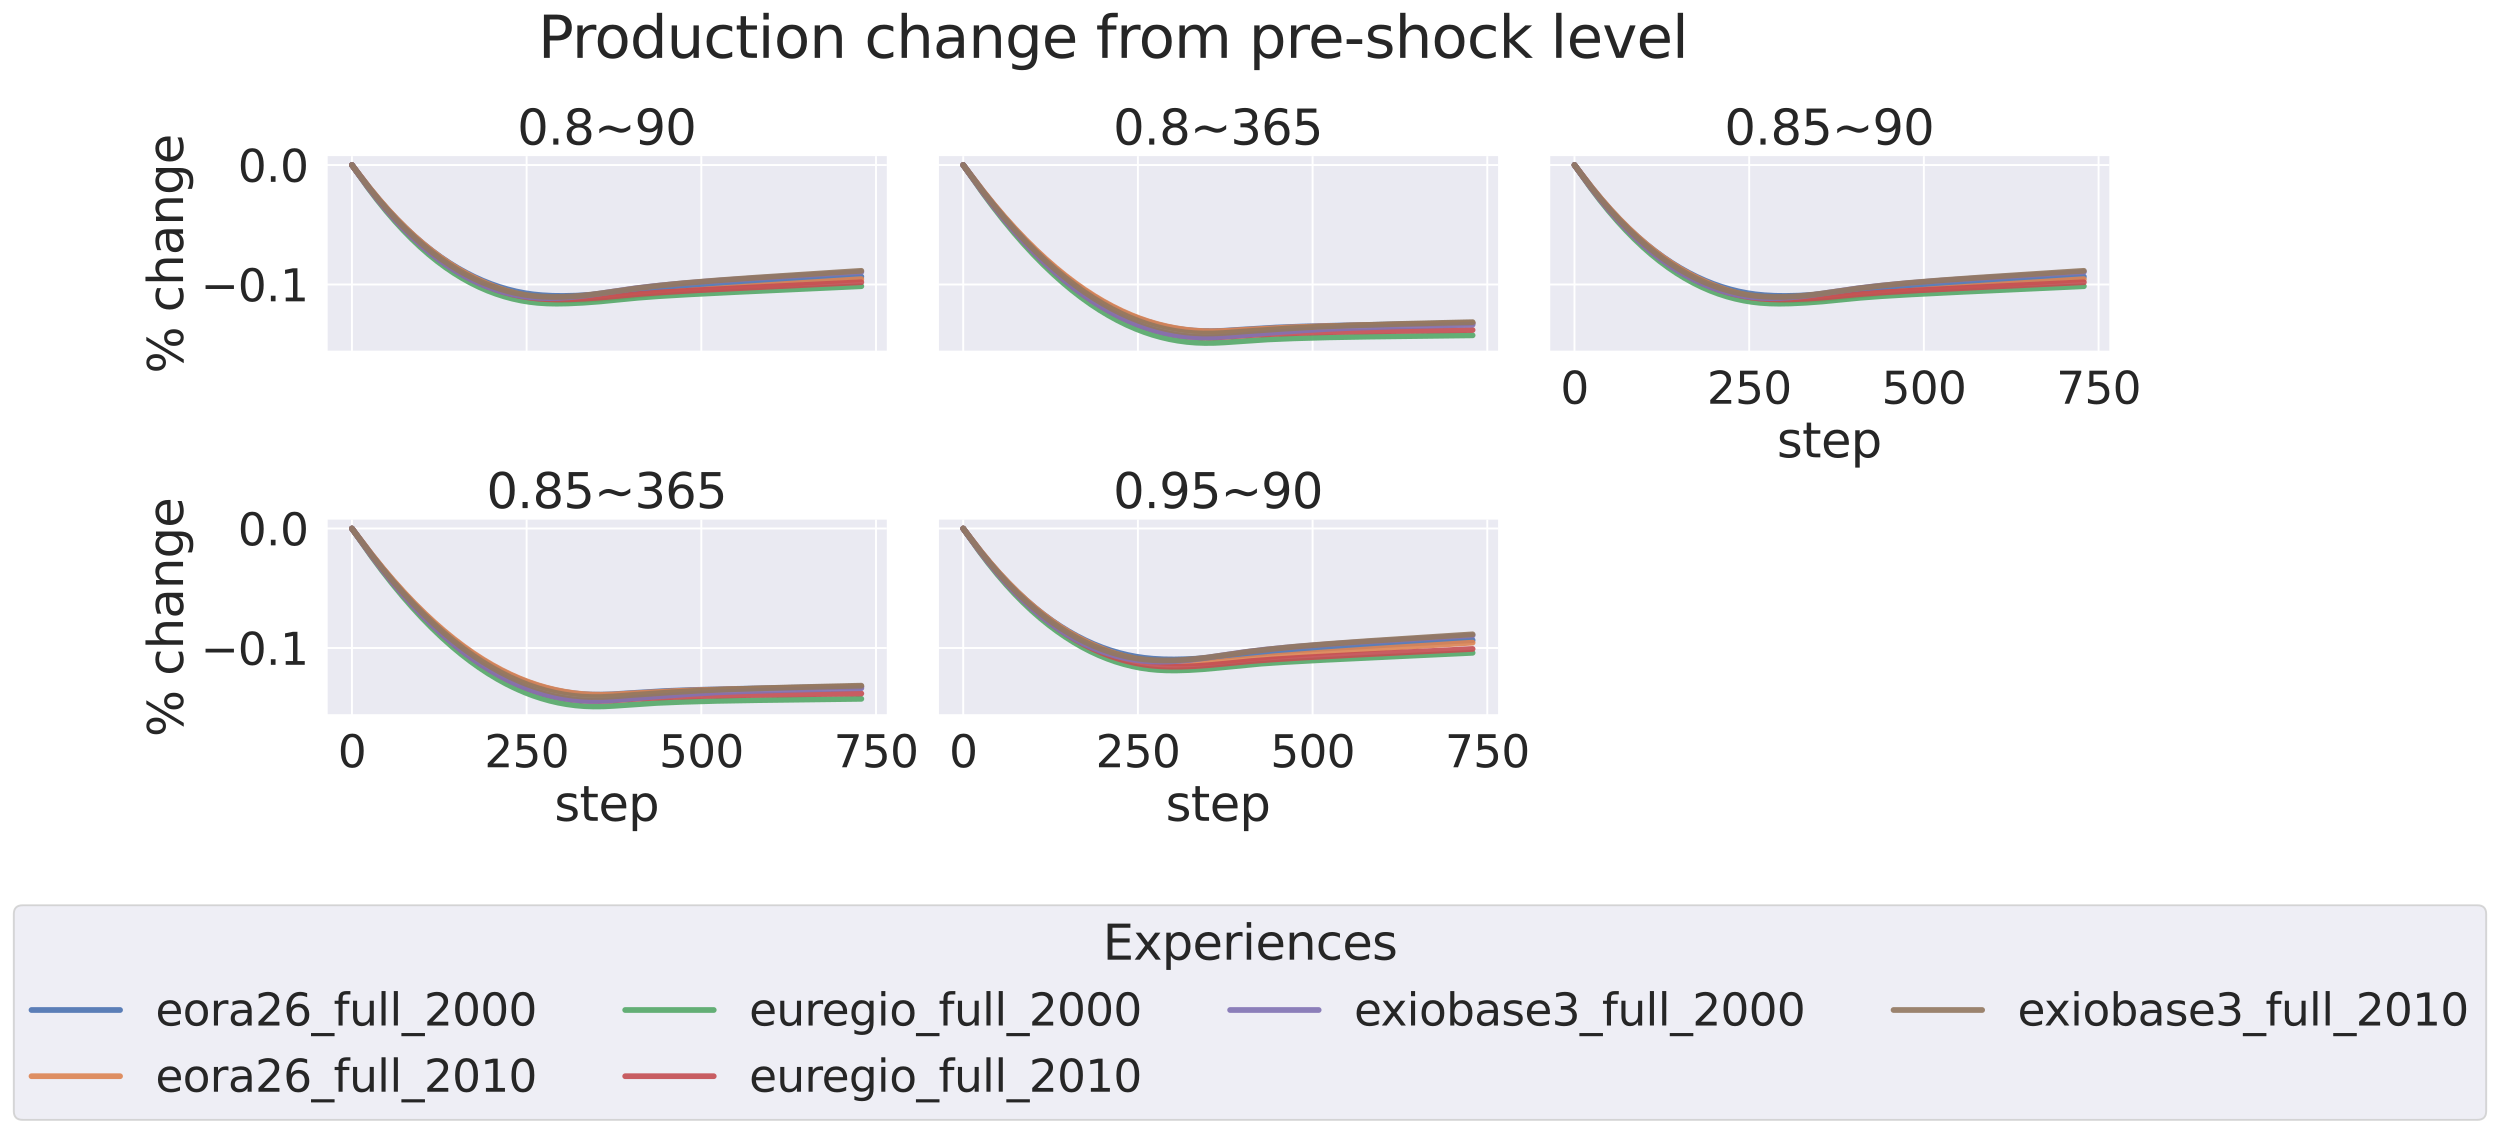 <?xml version="1.0" encoding="utf-8" standalone="no"?>
<!DOCTYPE svg PUBLIC "-//W3C//DTD SVG 1.1//EN"
  "http://www.w3.org/Graphics/SVG/1.1/DTD/svg11.dtd">
<svg xmlns:xlink="http://www.w3.org/1999/xlink" width="1304.438pt" height="591.517pt" viewBox="0 0 1304.438 591.517" xmlns="http://www.w3.org/2000/svg" version="1.1">
 <defs>
  <style type="text/css">*{stroke-linejoin: round; stroke-linecap: butt}</style>
 </defs>
 <g id="figure_1">
  <g id="patch_1">
   <path d="M 0 591.517 
L 1304.438 591.517 
L 1304.438 -0 
L 0 -0 
z
" style="fill: #ffffff"/>
  </g>
  <g id="axes_1">
   <g id="patch_2">
    <path d="M 170.34 183.612 
L 462.709 183.612 
L 462.709 81.456 
L 170.34 81.456 
z
" style="fill: #eaeaf2"/>
   </g>
   <g id="matplotlib.axis_1">
    <g id="xtick_1">
     <g id="line2d_1">
      <path d="M 183.63 183.612 
L 183.63 81.456 
" clip-path="url(#pbc100052af)" style="fill: none; stroke: #ffffff; stroke-linecap: round"/>
     </g>
    </g>
    <g id="xtick_2">
     <g id="line2d_2">
      <path d="M 274.778 183.612 
L 274.778 81.456 
" clip-path="url(#pbc100052af)" style="fill: none; stroke: #ffffff; stroke-linecap: round"/>
     </g>
    </g>
    <g id="xtick_3">
     <g id="line2d_3">
      <path d="M 365.927 183.612 
L 365.927 81.456 
" clip-path="url(#pbc100052af)" style="fill: none; stroke: #ffffff; stroke-linecap: round"/>
     </g>
    </g>
    <g id="xtick_4">
     <g id="line2d_4">
      <path d="M 457.076 183.612 
L 457.076 81.456 
" clip-path="url(#pbc100052af)" style="fill: none; stroke: #ffffff; stroke-linecap: round"/>
     </g>
    </g>
   </g>
   <g id="matplotlib.axis_2">
    <g id="ytick_1">
     <g id="line2d_5">
      <path d="M 170.34 148.442 
L 462.709 148.442 
" clip-path="url(#pbc100052af)" style="fill: none; stroke: #ffffff; stroke-linecap: round"/>
     </g>
     <g id="text_1">
      <!-- −0.1 -->
      <g style="fill: #262626" transform="translate(104.747 157.218) scale(0.231 -0.231)">
       <defs>
        <path id="DejaVuSans-2212" d="M 678 2272 
L 4684 2272 
L 4684 1741 
L 678 1741 
L 678 2272 
z
" transform="scale(0.016)"/>
        <path id="DejaVuSans-30" d="M 2034 4250 
Q 1547 4250 1301 3770 
Q 1056 3291 1056 2328 
Q 1056 1369 1301 889 
Q 1547 409 2034 409 
Q 2525 409 2770 889 
Q 3016 1369 3016 2328 
Q 3016 3291 2770 3770 
Q 2525 4250 2034 4250 
z
M 2034 4750 
Q 2819 4750 3233 4129 
Q 3647 3509 3647 2328 
Q 3647 1150 3233 529 
Q 2819 -91 2034 -91 
Q 1250 -91 836 529 
Q 422 1150 422 2328 
Q 422 3509 836 4129 
Q 1250 4750 2034 4750 
z
" transform="scale(0.016)"/>
        <path id="DejaVuSans-2e" d="M 684 794 
L 1344 794 
L 1344 0 
L 684 0 
L 684 794 
z
" transform="scale(0.016)"/>
        <path id="DejaVuSans-31" d="M 794 531 
L 1825 531 
L 1825 4091 
L 703 3866 
L 703 4441 
L 1819 4666 
L 2450 4666 
L 2450 531 
L 3481 531 
L 3481 0 
L 794 0 
L 794 531 
z
" transform="scale(0.016)"/>
       </defs>
       <use xlink:href="#DejaVuSans-2212"/>
       <use xlink:href="#DejaVuSans-30" x="83.789"/>
       <use xlink:href="#DejaVuSans-2e" x="147.412"/>
       <use xlink:href="#DejaVuSans-31" x="179.199"/>
      </g>
     </g>
    </g>
    <g id="ytick_2">
     <g id="line2d_6">
      <path d="M 170.34 86.099 
L 462.709 86.099 
" clip-path="url(#pbc100052af)" style="fill: none; stroke: #ffffff; stroke-linecap: round"/>
     </g>
     <g id="text_2">
      <!-- 0.0 -->
      <g style="fill: #262626" transform="translate(124.104 94.876) scale(0.231 -0.231)">
       <use xlink:href="#DejaVuSans-30"/>
       <use xlink:href="#DejaVuSans-2e" x="63.623"/>
       <use xlink:href="#DejaVuSans-30" x="95.41"/>
      </g>
     </g>
    </g>
    <g id="text_3">
     <!-- % change -->
     <g style="fill: #262626" transform="translate(95.506 194.882) rotate(-90) scale(0.252 -0.252)">
      <defs>
       <path id="DejaVuSans-25" d="M 4653 2053 
Q 4381 2053 4226 1822 
Q 4072 1591 4072 1178 
Q 4072 772 4226 539 
Q 4381 306 4653 306 
Q 4919 306 5073 539 
Q 5228 772 5228 1178 
Q 5228 1588 5073 1820 
Q 4919 2053 4653 2053 
z
M 4653 2450 
Q 5147 2450 5437 2106 
Q 5728 1763 5728 1178 
Q 5728 594 5436 251 
Q 5144 -91 4653 -91 
Q 4153 -91 3862 251 
Q 3572 594 3572 1178 
Q 3572 1766 3864 2108 
Q 4156 2450 4653 2450 
z
M 1428 4353 
Q 1159 4353 1004 4120 
Q 850 3888 850 3481 
Q 850 3069 1003 2837 
Q 1156 2606 1428 2606 
Q 1700 2606 1854 2837 
Q 2009 3069 2009 3481 
Q 2009 3884 1853 4118 
Q 1697 4353 1428 4353 
z
M 4250 4750 
L 4750 4750 
L 1831 -91 
L 1331 -91 
L 4250 4750 
z
M 1428 4750 
Q 1922 4750 2215 4408 
Q 2509 4066 2509 3481 
Q 2509 2891 2217 2550 
Q 1925 2209 1428 2209 
Q 931 2209 642 2551 
Q 353 2894 353 3481 
Q 353 4063 643 4406 
Q 934 4750 1428 4750 
z
" transform="scale(0.016)"/>
       <path id="DejaVuSans-20" transform="scale(0.016)"/>
       <path id="DejaVuSans-63" d="M 3122 3366 
L 3122 2828 
Q 2878 2963 2633 3030 
Q 2388 3097 2138 3097 
Q 1578 3097 1268 2742 
Q 959 2388 959 1747 
Q 959 1106 1268 751 
Q 1578 397 2138 397 
Q 2388 397 2633 464 
Q 2878 531 3122 666 
L 3122 134 
Q 2881 22 2623 -34 
Q 2366 -91 2075 -91 
Q 1284 -91 818 406 
Q 353 903 353 1747 
Q 353 2603 823 3093 
Q 1294 3584 2113 3584 
Q 2378 3584 2631 3529 
Q 2884 3475 3122 3366 
z
" transform="scale(0.016)"/>
       <path id="DejaVuSans-68" d="M 3513 2113 
L 3513 0 
L 2938 0 
L 2938 2094 
Q 2938 2591 2744 2837 
Q 2550 3084 2163 3084 
Q 1697 3084 1428 2787 
Q 1159 2491 1159 1978 
L 1159 0 
L 581 0 
L 581 4863 
L 1159 4863 
L 1159 2956 
Q 1366 3272 1645 3428 
Q 1925 3584 2291 3584 
Q 2894 3584 3203 3211 
Q 3513 2838 3513 2113 
z
" transform="scale(0.016)"/>
       <path id="DejaVuSans-61" d="M 2194 1759 
Q 1497 1759 1228 1600 
Q 959 1441 959 1056 
Q 959 750 1161 570 
Q 1363 391 1709 391 
Q 2188 391 2477 730 
Q 2766 1069 2766 1631 
L 2766 1759 
L 2194 1759 
z
M 3341 1997 
L 3341 0 
L 2766 0 
L 2766 531 
Q 2569 213 2275 61 
Q 1981 -91 1556 -91 
Q 1019 -91 701 211 
Q 384 513 384 1019 
Q 384 1609 779 1909 
Q 1175 2209 1959 2209 
L 2766 2209 
L 2766 2266 
Q 2766 2663 2505 2880 
Q 2244 3097 1772 3097 
Q 1472 3097 1187 3025 
Q 903 2953 641 2809 
L 641 3341 
Q 956 3463 1253 3523 
Q 1550 3584 1831 3584 
Q 2591 3584 2966 3190 
Q 3341 2797 3341 1997 
z
" transform="scale(0.016)"/>
       <path id="DejaVuSans-6e" d="M 3513 2113 
L 3513 0 
L 2938 0 
L 2938 2094 
Q 2938 2591 2744 2837 
Q 2550 3084 2163 3084 
Q 1697 3084 1428 2787 
Q 1159 2491 1159 1978 
L 1159 0 
L 581 0 
L 581 3500 
L 1159 3500 
L 1159 2956 
Q 1366 3272 1645 3428 
Q 1925 3584 2291 3584 
Q 2894 3584 3203 3211 
Q 3513 2838 3513 2113 
z
" transform="scale(0.016)"/>
       <path id="DejaVuSans-67" d="M 2906 1791 
Q 2906 2416 2648 2759 
Q 2391 3103 1925 3103 
Q 1463 3103 1205 2759 
Q 947 2416 947 1791 
Q 947 1169 1205 825 
Q 1463 481 1925 481 
Q 2391 481 2648 825 
Q 2906 1169 2906 1791 
z
M 3481 434 
Q 3481 -459 3084 -895 
Q 2688 -1331 1869 -1331 
Q 1566 -1331 1297 -1286 
Q 1028 -1241 775 -1147 
L 775 -588 
Q 1028 -725 1275 -790 
Q 1522 -856 1778 -856 
Q 2344 -856 2625 -561 
Q 2906 -266 2906 331 
L 2906 616 
Q 2728 306 2450 153 
Q 2172 0 1784 0 
Q 1141 0 747 490 
Q 353 981 353 1791 
Q 353 2603 747 3093 
Q 1141 3584 1784 3584 
Q 2172 3584 2450 3431 
Q 2728 3278 2906 2969 
L 2906 3500 
L 3481 3500 
L 3481 434 
z
" transform="scale(0.016)"/>
       <path id="DejaVuSans-65" d="M 3597 1894 
L 3597 1613 
L 953 1613 
Q 991 1019 1311 708 
Q 1631 397 2203 397 
Q 2534 397 2845 478 
Q 3156 559 3463 722 
L 3463 178 
Q 3153 47 2828 -22 
Q 2503 -91 2169 -91 
Q 1331 -91 842 396 
Q 353 884 353 1716 
Q 353 2575 817 3079 
Q 1281 3584 2069 3584 
Q 2775 3584 3186 3129 
Q 3597 2675 3597 1894 
z
M 3022 2063 
Q 3016 2534 2758 2815 
Q 2500 3097 2075 3097 
Q 1594 3097 1305 2825 
Q 1016 2553 972 2059 
L 3022 2063 
z
" transform="scale(0.016)"/>
      </defs>
      <use xlink:href="#DejaVuSans-25"/>
      <use xlink:href="#DejaVuSans-20" x="95.02"/>
      <use xlink:href="#DejaVuSans-63" x="126.807"/>
      <use xlink:href="#DejaVuSans-68" x="181.787"/>
      <use xlink:href="#DejaVuSans-61" x="245.166"/>
      <use xlink:href="#DejaVuSans-6e" x="306.445"/>
      <use xlink:href="#DejaVuSans-67" x="369.824"/>
      <use xlink:href="#DejaVuSans-65" x="433.301"/>
     </g>
    </g>
   </g>
   <g id="PolyCollection_1"/>
   <g id="PolyCollection_2"/>
   <g id="PolyCollection_3"/>
   <g id="PolyCollection_4"/>
   <g id="PolyCollection_5"/>
   <g id="PolyCollection_6"/>
   <g id="line2d_7">
    <path d="M 183.63 86.099 
L 187.64 91.427 
L 193.109 98.49 
L 197.849 104.231 
L 202.589 109.619 
L 207.328 114.66 
L 212.068 119.361 
L 216.443 123.403 
L 220.818 127.163 
L 225.193 130.648 
L 229.933 134.128 
L 234.308 137.074 
L 238.684 139.769 
L 243.059 142.221 
L 247.434 144.436 
L 251.809 146.416 
L 256.184 148.166 
L 260.559 149.688 
L 264.934 150.987 
L 269.31 152.067 
L 273.685 152.931 
L 278.06 153.582 
L 282.8 154.053 
L 288.268 154.349 
L 293.737 154.42 
L 300.665 154.256 
L 308.321 153.854 
L 317.436 153.136 
L 354.625 149.85 
L 371.396 148.746 
L 410.773 146.49 
L 449.42 144.335 
L 449.42 144.335 
" clip-path="url(#pbc100052af)" style="fill: none; stroke: #4c72b0; stroke-opacity: 0.9; stroke-width: 3; stroke-linecap: round"/>
   </g>
   <g id="line2d_8">
    <path d="M 183.63 86.099 
L 186.182 89.433 
L 192.744 97.902 
L 197.484 103.645 
L 202.224 109.055 
L 206.964 114.138 
L 211.703 118.896 
L 216.443 123.336 
L 221.183 127.462 
L 225.923 131.278 
L 230.662 134.791 
L 235.038 137.768 
L 239.777 140.714 
L 244.517 143.385 
L 249.257 145.789 
L 253.997 147.936 
L 258.736 149.829 
L 263.476 151.471 
L 268.216 152.866 
L 272.955 154.018 
L 277.695 154.93 
L 282.435 155.606 
L 287.539 156.093 
L 293.008 156.387 
L 298.842 156.465 
L 305.404 156.338 
L 311.967 155.991 
L 318.894 155.396 
L 346.239 152.708 
L 372.125 150.71 
L 399.105 148.846 
L 444.68 145.935 
L 449.42 145.636 
L 449.42 145.636 
" clip-path="url(#pbc100052af)" style="fill: none; stroke: #dd8452; stroke-opacity: 0.9; stroke-width: 3; stroke-linecap: round"/>
   </g>
   <g id="line2d_9">
    <path d="M 183.63 86.099 
L 185.817 89.21 
L 192.015 97.942 
L 196.755 104.207 
L 201.495 110.086 
L 206.235 115.588 
L 210.61 120.339 
L 214.985 124.778 
L 219.36 128.911 
L 223.735 132.744 
L 228.11 136.281 
L 232.485 139.529 
L 236.861 142.492 
L 241.236 145.178 
L 245.611 147.593 
L 249.986 149.743 
L 254.361 151.638 
L 258.736 153.286 
L 263.111 154.695 
L 267.487 155.869 
L 271.862 156.813 
L 276.237 157.531 
L 280.612 158.03 
L 285.352 158.335 
L 290.456 158.442 
L 296.29 158.34 
L 304.311 157.957 
L 313.061 157.304 
L 322.54 156.367 
L 332.749 155.37 
L 343.687 154.544 
L 359.365 153.611 
L 385.615 152.299 
L 449.42 149.338 
L 449.42 149.338 
" clip-path="url(#pbc100052af)" style="fill: none; stroke: #55a868; stroke-opacity: 0.9; stroke-width: 3; stroke-linecap: round"/>
   </g>
   <g id="line2d_10">
    <path d="M 183.63 86.099 
L 185.817 89.11 
L 192.015 97.565 
L 196.755 103.634 
L 201.495 109.329 
L 206.235 114.659 
L 210.61 119.259 
L 214.985 123.557 
L 219.36 127.558 
L 223.735 131.267 
L 228.11 134.691 
L 232.485 137.835 
L 236.861 140.705 
L 241.236 143.308 
L 245.611 145.649 
L 249.986 147.736 
L 254.361 149.577 
L 258.736 151.179 
L 263.111 152.55 
L 267.487 153.696 
L 271.862 154.621 
L 276.237 155.33 
L 280.612 155.827 
L 285.352 156.142 
L 290.821 156.275 
L 297.019 156.191 
L 304.675 155.864 
L 313.426 155.26 
L 322.905 154.372 
L 334.208 153.335 
L 345.875 152.488 
L 363.375 151.467 
L 395.46 149.854 
L 449.42 147.253 
L 449.42 147.253 
" clip-path="url(#pbc100052af)" style="fill: none; stroke: #c44e52; stroke-opacity: 0.9; stroke-width: 3; stroke-linecap: round"/>
   </g>
   <g id="line2d_11">
    <path d="M 183.63 86.099 
L 186.911 90.641 
L 192.744 98.53 
L 197.484 104.54 
L 202.224 110.183 
L 206.964 115.465 
L 211.339 120.026 
L 215.714 124.288 
L 220.089 128.256 
L 224.464 131.933 
L 228.839 135.325 
L 233.215 138.434 
L 237.59 141.267 
L 241.965 143.827 
L 246.34 146.118 
L 250.715 148.145 
L 255.09 149.918 
L 259.465 151.44 
L 263.841 152.716 
L 268.216 153.749 
L 272.591 154.543 
L 276.966 155.102 
L 281.341 155.43 
L 286.081 155.557 
L 291.185 155.469 
L 296.654 155.155 
L 302.488 154.601 
L 309.05 153.75 
L 321.082 151.959 
L 330.926 150.504 
L 340.77 149.323 
L 351.343 148.29 
L 367.386 146.973 
L 384.157 145.792 
L 413.689 143.981 
L 449.42 141.892 
L 449.42 141.892 
" clip-path="url(#pbc100052af)" style="fill: none; stroke: #8172b3; stroke-opacity: 0.9; stroke-width: 3; stroke-linecap: round"/>
   </g>
   <g id="line2d_12">
    <path d="M 183.63 86.099 
L 187.64 91.49 
L 193.109 98.64 
L 197.849 104.459 
L 202.589 109.93 
L 207.328 115.056 
L 212.068 119.845 
L 216.808 124.301 
L 221.183 128.123 
L 225.558 131.67 
L 229.933 134.948 
L 234.308 137.959 
L 238.684 140.708 
L 243.059 143.197 
L 247.434 145.432 
L 251.809 147.42 
L 256.184 149.164 
L 260.559 150.67 
L 264.934 151.941 
L 269.31 152.981 
L 273.685 153.793 
L 278.06 154.38 
L 282.435 154.747 
L 287.539 154.935 
L 293.008 154.905 
L 298.477 154.658 
L 304.311 154.173 
L 311.603 153.322 
L 321.082 151.997 
L 332.749 150.361 
L 344.781 148.937 
L 356.812 147.726 
L 374.678 146.269 
L 395.095 144.813 
L 437.753 142.049 
L 449.42 141.309 
L 449.42 141.309 
" clip-path="url(#pbc100052af)" style="fill: none; stroke: #937860; stroke-opacity: 0.9; stroke-width: 3; stroke-linecap: round"/>
   </g>
   <g id="patch_3">
    <path d="M 170.34 183.612 
L 170.34 81.456 
" style="fill: none; stroke: #ffffff; stroke-width: 1.25; stroke-linejoin: miter; stroke-linecap: square"/>
   </g>
   <g id="patch_4">
    <path d="M 170.34 183.612 
L 462.709 183.612 
" style="fill: none; stroke: #ffffff; stroke-width: 1.25; stroke-linejoin: miter; stroke-linecap: square"/>
   </g>
   <g id="text_4">
    <!-- 0.8~90 -->
    <g style="fill: #262626" transform="translate(269.895 75.456) scale(0.252 -0.252)">
     <defs>
      <path id="DejaVuSans-38" d="M 2034 2216 
Q 1584 2216 1326 1975 
Q 1069 1734 1069 1313 
Q 1069 891 1326 650 
Q 1584 409 2034 409 
Q 2484 409 2743 651 
Q 3003 894 3003 1313 
Q 3003 1734 2745 1975 
Q 2488 2216 2034 2216 
z
M 1403 2484 
Q 997 2584 770 2862 
Q 544 3141 544 3541 
Q 544 4100 942 4425 
Q 1341 4750 2034 4750 
Q 2731 4750 3128 4425 
Q 3525 4100 3525 3541 
Q 3525 3141 3298 2862 
Q 3072 2584 2669 2484 
Q 3125 2378 3379 2068 
Q 3634 1759 3634 1313 
Q 3634 634 3220 271 
Q 2806 -91 2034 -91 
Q 1263 -91 848 271 
Q 434 634 434 1313 
Q 434 1759 690 2068 
Q 947 2378 1403 2484 
z
M 1172 3481 
Q 1172 3119 1398 2916 
Q 1625 2713 2034 2713 
Q 2441 2713 2670 2916 
Q 2900 3119 2900 3481 
Q 2900 3844 2670 4047 
Q 2441 4250 2034 4250 
Q 1625 4250 1398 4047 
Q 1172 3844 1172 3481 
z
" transform="scale(0.016)"/>
      <path id="DejaVuSans-7e" d="M 4684 2553 
L 4684 1997 
Q 4356 1750 4076 1644 
Q 3797 1538 3494 1538 
Q 3150 1538 2694 1722 
Q 2659 1734 2644 1741 
Q 2622 1750 2575 1766 
Q 2091 1959 1797 1959 
Q 1522 1959 1253 1839 
Q 984 1719 678 1459 
L 678 2016 
Q 1006 2263 1286 2370 
Q 1566 2478 1869 2478 
Q 2213 2478 2672 2291 
Q 2703 2278 2719 2272 
Q 2744 2263 2788 2247 
Q 3272 2053 3566 2053 
Q 3834 2053 4098 2172 
Q 4363 2291 4684 2553 
z
" transform="scale(0.016)"/>
      <path id="DejaVuSans-39" d="M 703 97 
L 703 672 
Q 941 559 1184 500 
Q 1428 441 1663 441 
Q 2288 441 2617 861 
Q 2947 1281 2994 2138 
Q 2813 1869 2534 1725 
Q 2256 1581 1919 1581 
Q 1219 1581 811 2004 
Q 403 2428 403 3163 
Q 403 3881 828 4315 
Q 1253 4750 1959 4750 
Q 2769 4750 3195 4129 
Q 3622 3509 3622 2328 
Q 3622 1225 3098 567 
Q 2575 -91 1691 -91 
Q 1453 -91 1209 -44 
Q 966 3 703 97 
z
M 1959 2075 
Q 2384 2075 2632 2365 
Q 2881 2656 2881 3163 
Q 2881 3666 2632 3958 
Q 2384 4250 1959 4250 
Q 1534 4250 1286 3958 
Q 1038 3666 1038 3163 
Q 1038 2656 1286 2365 
Q 1534 2075 1959 2075 
z
" transform="scale(0.016)"/>
     </defs>
     <use xlink:href="#DejaVuSans-30"/>
     <use xlink:href="#DejaVuSans-2e" x="63.623"/>
     <use xlink:href="#DejaVuSans-38" x="95.41"/>
     <use xlink:href="#DejaVuSans-7e" x="159.033"/>
     <use xlink:href="#DejaVuSans-39" x="242.822"/>
     <use xlink:href="#DejaVuSans-30" x="306.445"/>
    </g>
   </g>
  </g>
  <g id="axes_2">
   <g id="patch_5">
    <path d="M 489.29 183.612 
L 781.659 183.612 
L 781.659 81.456 
L 489.29 81.456 
z
" style="fill: #eaeaf2"/>
   </g>
   <g id="matplotlib.axis_3">
    <g id="xtick_5">
     <g id="line2d_13">
      <path d="M 502.58 183.612 
L 502.58 81.456 
" clip-path="url(#pb590c3851d)" style="fill: none; stroke: #ffffff; stroke-linecap: round"/>
     </g>
    </g>
    <g id="xtick_6">
     <g id="line2d_14">
      <path d="M 593.729 183.612 
L 593.729 81.456 
" clip-path="url(#pb590c3851d)" style="fill: none; stroke: #ffffff; stroke-linecap: round"/>
     </g>
    </g>
    <g id="xtick_7">
     <g id="line2d_15">
      <path d="M 684.878 183.612 
L 684.878 81.456 
" clip-path="url(#pb590c3851d)" style="fill: none; stroke: #ffffff; stroke-linecap: round"/>
     </g>
    </g>
    <g id="xtick_8">
     <g id="line2d_16">
      <path d="M 776.026 183.612 
L 776.026 81.456 
" clip-path="url(#pb590c3851d)" style="fill: none; stroke: #ffffff; stroke-linecap: round"/>
     </g>
    </g>
   </g>
   <g id="matplotlib.axis_4">
    <g id="ytick_3">
     <g id="line2d_17">
      <path d="M 489.29 148.442 
L 781.659 148.442 
" clip-path="url(#pb590c3851d)" style="fill: none; stroke: #ffffff; stroke-linecap: round"/>
     </g>
    </g>
    <g id="ytick_4">
     <g id="line2d_18">
      <path d="M 489.29 86.099 
L 781.659 86.099 
" clip-path="url(#pb590c3851d)" style="fill: none; stroke: #ffffff; stroke-linecap: round"/>
     </g>
    </g>
   </g>
   <g id="PolyCollection_7"/>
   <g id="PolyCollection_8"/>
   <g id="PolyCollection_9"/>
   <g id="PolyCollection_10"/>
   <g id="PolyCollection_11"/>
   <g id="PolyCollection_12"/>
   <g id="line2d_19">
    <path d="M 502.58 86.099 
L 505.861 90.481 
L 513.153 100.094 
L 518.622 106.914 
L 524.091 113.388 
L 529.56 119.516 
L 535.029 125.299 
L 540.133 130.387 
L 545.237 135.176 
L 550.342 139.668 
L 555.446 143.865 
L 560.55 147.767 
L 565.655 151.377 
L 570.395 154.469 
L 575.134 157.311 
L 579.874 159.904 
L 584.614 162.251 
L 589.354 164.352 
L 594.093 166.209 
L 598.833 167.831 
L 603.573 169.219 
L 608.312 170.377 
L 613.052 171.307 
L 617.792 172.009 
L 622.532 172.485 
L 627.271 172.736 
L 632.376 172.776 
L 638.209 172.601 
L 646.23 172.086 
L 665.919 170.885 
L 679.044 170.376 
L 700.191 169.816 
L 733.733 169.154 
L 768.37 168.574 
L 768.37 168.574 
" clip-path="url(#pb590c3851d)" style="fill: none; stroke: #4c72b0; stroke-opacity: 0.9; stroke-width: 3; stroke-linecap: round"/>
   </g>
   <g id="line2d_20">
    <path d="M 502.58 86.099 
L 505.132 89.443 
L 513.153 99.915 
L 518.622 106.667 
L 524.091 113.081 
L 529.56 119.16 
L 535.029 124.904 
L 540.498 130.314 
L 545.602 135.063 
L 550.706 139.522 
L 555.811 143.693 
L 560.915 147.577 
L 566.019 151.175 
L 571.124 154.488 
L 575.863 157.311 
L 580.603 159.891 
L 585.343 162.229 
L 590.083 164.326 
L 594.822 166.184 
L 599.562 167.804 
L 604.302 169.187 
L 609.042 170.341 
L 613.781 171.274 
L 618.521 171.987 
L 623.261 172.481 
L 628.001 172.758 
L 633.105 172.827 
L 638.938 172.68 
L 649.147 172.096 
L 672.846 170.827 
L 688.523 170.265 
L 708.576 169.768 
L 760.713 168.759 
L 768.37 168.621 
L 768.37 168.621 
" clip-path="url(#pb590c3851d)" style="fill: none; stroke: #dd8452; stroke-opacity: 0.9; stroke-width: 3; stroke-linecap: round"/>
   </g>
   <g id="line2d_21">
    <path d="M 502.58 86.099 
L 504.767 89.22 
L 512.788 100.649 
L 518.257 108.013 
L 523.726 115.002 
L 529.195 121.616 
L 534.3 127.455 
L 539.404 132.97 
L 544.508 138.164 
L 549.613 143.037 
L 554.717 147.59 
L 559.457 151.534 
L 564.196 155.204 
L 568.936 158.603 
L 573.676 161.731 
L 578.416 164.59 
L 583.155 167.183 
L 587.895 169.511 
L 592.635 171.575 
L 597.01 173.249 
L 601.385 174.703 
L 605.76 175.937 
L 610.135 176.955 
L 614.511 177.76 
L 619.25 178.397 
L 623.99 178.796 
L 628.73 178.96 
L 633.834 178.91 
L 639.303 178.628 
L 661.543 177.115 
L 675.033 176.546 
L 692.899 176.034 
L 714.41 175.649 
L 767.641 174.974 
L 768.37 174.965 
L 768.37 174.965 
" clip-path="url(#pb590c3851d)" style="fill: none; stroke: #55a868; stroke-opacity: 0.9; stroke-width: 3; stroke-linecap: round"/>
   </g>
   <g id="line2d_22">
    <path d="M 502.58 86.099 
L 504.767 89.119 
L 512.788 100.186 
L 518.257 107.318 
L 523.726 114.088 
L 529.195 120.496 
L 534.664 126.544 
L 539.769 131.865 
L 544.873 136.874 
L 549.977 141.572 
L 555.082 145.961 
L 560.186 150.041 
L 564.926 153.556 
L 569.665 156.808 
L 574.405 159.798 
L 579.145 162.528 
L 583.885 164.999 
L 588.624 167.215 
L 593.364 169.176 
L 598.104 170.885 
L 602.844 172.344 
L 607.583 173.557 
L 612.323 174.526 
L 617.063 175.257 
L 621.803 175.754 
L 626.542 176.023 
L 631.647 176.076 
L 637.116 175.902 
L 643.678 175.444 
L 654.981 174.708 
L 668.106 174.092 
L 685.607 173.508 
L 705.295 173.054 
L 741.39 172.532 
L 768.37 172.193 
L 768.37 172.193 
" clip-path="url(#pb590c3851d)" style="fill: none; stroke: #c44e52; stroke-opacity: 0.9; stroke-width: 3; stroke-linecap: round"/>
   </g>
   <g id="line2d_23">
    <path d="M 502.58 86.099 
L 505.497 90.154 
L 513.153 100.675 
L 518.622 107.778 
L 524.091 114.522 
L 529.56 120.906 
L 535.029 126.933 
L 540.133 132.237 
L 545.237 137.231 
L 550.342 141.917 
L 555.446 146.295 
L 560.55 150.367 
L 565.29 153.874 
L 570.03 157.119 
L 574.77 160.102 
L 579.509 162.825 
L 584.249 165.288 
L 588.989 167.493 
L 593.729 169.44 
L 598.468 171.132 
L 602.844 172.467 
L 607.219 173.588 
L 611.594 174.494 
L 616.334 175.238 
L 621.073 175.739 
L 625.813 175.998 
L 630.553 176.025 
L 635.657 175.84 
L 641.491 175.402 
L 660.085 173.838 
L 680.502 172.349 
L 692.899 171.616 
L 706.753 171.029 
L 729.723 170.306 
L 762.172 169.548 
L 768.37 169.417 
L 768.37 169.417 
" clip-path="url(#pb590c3851d)" style="fill: none; stroke: #8172b3; stroke-opacity: 0.9; stroke-width: 3; stroke-linecap: round"/>
   </g>
   <g id="line2d_24">
    <path d="M 502.58 86.099 
L 505.861 90.533 
L 513.153 100.253 
L 518.622 107.151 
L 524.091 113.702 
L 529.56 119.907 
L 535.029 125.767 
L 540.498 131.285 
L 545.602 136.125 
L 550.706 140.669 
L 555.811 144.917 
L 560.915 148.87 
L 566.019 152.529 
L 570.759 155.664 
L 575.499 158.548 
L 580.239 161.181 
L 584.978 163.565 
L 589.718 165.7 
L 594.458 167.589 
L 599.198 169.232 
L 603.937 170.63 
L 608.677 171.785 
L 613.417 172.697 
L 618.157 173.373 
L 622.896 173.812 
L 627.636 174.019 
L 632.74 173.999 
L 638.574 173.74 
L 649.147 172.95 
L 669.929 171.515 
L 687.43 170.512 
L 703.836 169.844 
L 730.087 169.027 
L 764.359 168.183 
L 768.37 168.096 
L 768.37 168.096 
" clip-path="url(#pb590c3851d)" style="fill: none; stroke: #937860; stroke-opacity: 0.9; stroke-width: 3; stroke-linecap: round"/>
   </g>
   <g id="patch_6">
    <path d="M 489.29 183.612 
L 489.29 81.456 
" style="fill: none; stroke: #ffffff; stroke-width: 1.25; stroke-linejoin: miter; stroke-linecap: square"/>
   </g>
   <g id="patch_7">
    <path d="M 489.29 183.612 
L 781.659 183.612 
" style="fill: none; stroke: #ffffff; stroke-width: 1.25; stroke-linejoin: miter; stroke-linecap: square"/>
   </g>
   <g id="text_5">
    <!-- 0.8~365 -->
    <g style="fill: #262626" transform="translate(580.828 75.456) scale(0.252 -0.252)">
     <defs>
      <path id="DejaVuSans-33" d="M 2597 2516 
Q 3050 2419 3304 2112 
Q 3559 1806 3559 1356 
Q 3559 666 3084 287 
Q 2609 -91 1734 -91 
Q 1441 -91 1130 -33 
Q 819 25 488 141 
L 488 750 
Q 750 597 1062 519 
Q 1375 441 1716 441 
Q 2309 441 2620 675 
Q 2931 909 2931 1356 
Q 2931 1769 2642 2001 
Q 2353 2234 1838 2234 
L 1294 2234 
L 1294 2753 
L 1863 2753 
Q 2328 2753 2575 2939 
Q 2822 3125 2822 3475 
Q 2822 3834 2567 4026 
Q 2313 4219 1838 4219 
Q 1578 4219 1281 4162 
Q 984 4106 628 3988 
L 628 4550 
Q 988 4650 1302 4700 
Q 1616 4750 1894 4750 
Q 2613 4750 3031 4423 
Q 3450 4097 3450 3541 
Q 3450 3153 3228 2886 
Q 3006 2619 2597 2516 
z
" transform="scale(0.016)"/>
      <path id="DejaVuSans-36" d="M 2113 2584 
Q 1688 2584 1439 2293 
Q 1191 2003 1191 1497 
Q 1191 994 1439 701 
Q 1688 409 2113 409 
Q 2538 409 2786 701 
Q 3034 994 3034 1497 
Q 3034 2003 2786 2293 
Q 2538 2584 2113 2584 
z
M 3366 4563 
L 3366 3988 
Q 3128 4100 2886 4159 
Q 2644 4219 2406 4219 
Q 1781 4219 1451 3797 
Q 1122 3375 1075 2522 
Q 1259 2794 1537 2939 
Q 1816 3084 2150 3084 
Q 2853 3084 3261 2657 
Q 3669 2231 3669 1497 
Q 3669 778 3244 343 
Q 2819 -91 2113 -91 
Q 1303 -91 875 529 
Q 447 1150 447 2328 
Q 447 3434 972 4092 
Q 1497 4750 2381 4750 
Q 2619 4750 2861 4703 
Q 3103 4656 3366 4563 
z
" transform="scale(0.016)"/>
      <path id="DejaVuSans-35" d="M 691 4666 
L 3169 4666 
L 3169 4134 
L 1269 4134 
L 1269 2991 
Q 1406 3038 1543 3061 
Q 1681 3084 1819 3084 
Q 2600 3084 3056 2656 
Q 3513 2228 3513 1497 
Q 3513 744 3044 326 
Q 2575 -91 1722 -91 
Q 1428 -91 1123 -41 
Q 819 9 494 109 
L 494 744 
Q 775 591 1075 516 
Q 1375 441 1709 441 
Q 2250 441 2565 725 
Q 2881 1009 2881 1497 
Q 2881 1984 2565 2268 
Q 2250 2553 1709 2553 
Q 1456 2553 1204 2497 
Q 953 2441 691 2322 
L 691 4666 
z
" transform="scale(0.016)"/>
     </defs>
     <use xlink:href="#DejaVuSans-30"/>
     <use xlink:href="#DejaVuSans-2e" x="63.623"/>
     <use xlink:href="#DejaVuSans-38" x="95.41"/>
     <use xlink:href="#DejaVuSans-7e" x="159.033"/>
     <use xlink:href="#DejaVuSans-33" x="242.822"/>
     <use xlink:href="#DejaVuSans-36" x="306.445"/>
     <use xlink:href="#DejaVuSans-35" x="370.068"/>
    </g>
   </g>
  </g>
  <g id="axes_3">
   <g id="patch_8">
    <path d="M 808.241 183.612 
L 1100.61 183.612 
L 1100.61 81.456 
L 808.241 81.456 
z
" style="fill: #eaeaf2"/>
   </g>
   <g id="matplotlib.axis_5">
    <g id="xtick_9">
     <g id="line2d_25">
      <path d="M 821.53 183.612 
L 821.53 81.456 
" clip-path="url(#p20a90634a2)" style="fill: none; stroke: #ffffff; stroke-linecap: round"/>
     </g>
     <g id="text_6">
      <!-- 0 -->
      <g style="fill: #262626" transform="translate(814.181 210.664) scale(0.231 -0.231)">
       <use xlink:href="#DejaVuSans-30"/>
      </g>
     </g>
    </g>
    <g id="xtick_10">
     <g id="line2d_26">
      <path d="M 912.679 183.612 
L 912.679 81.456 
" clip-path="url(#p20a90634a2)" style="fill: none; stroke: #ffffff; stroke-linecap: round"/>
     </g>
     <g id="text_7">
      <!-- 250 -->
      <g style="fill: #262626" transform="translate(890.633 210.664) scale(0.231 -0.231)">
       <defs>
        <path id="DejaVuSans-32" d="M 1228 531 
L 3431 531 
L 3431 0 
L 469 0 
L 469 531 
Q 828 903 1448 1529 
Q 2069 2156 2228 2338 
Q 2531 2678 2651 2914 
Q 2772 3150 2772 3378 
Q 2772 3750 2511 3984 
Q 2250 4219 1831 4219 
Q 1534 4219 1204 4116 
Q 875 4013 500 3803 
L 500 4441 
Q 881 4594 1212 4672 
Q 1544 4750 1819 4750 
Q 2544 4750 2975 4387 
Q 3406 4025 3406 3419 
Q 3406 3131 3298 2873 
Q 3191 2616 2906 2266 
Q 2828 2175 2409 1742 
Q 1991 1309 1228 531 
z
" transform="scale(0.016)"/>
       </defs>
       <use xlink:href="#DejaVuSans-32"/>
       <use xlink:href="#DejaVuSans-35" x="63.623"/>
       <use xlink:href="#DejaVuSans-30" x="127.246"/>
      </g>
     </g>
    </g>
    <g id="xtick_11">
     <g id="line2d_27">
      <path d="M 1003.828 183.612 
L 1003.828 81.456 
" clip-path="url(#p20a90634a2)" style="fill: none; stroke: #ffffff; stroke-linecap: round"/>
     </g>
     <g id="text_8">
      <!-- 500 -->
      <g style="fill: #262626" transform="translate(981.782 210.664) scale(0.231 -0.231)">
       <use xlink:href="#DejaVuSans-35"/>
       <use xlink:href="#DejaVuSans-30" x="63.623"/>
       <use xlink:href="#DejaVuSans-30" x="127.246"/>
      </g>
     </g>
    </g>
    <g id="xtick_12">
     <g id="line2d_28">
      <path d="M 1094.977 183.612 
L 1094.977 81.456 
" clip-path="url(#p20a90634a2)" style="fill: none; stroke: #ffffff; stroke-linecap: round"/>
     </g>
     <g id="text_9">
      <!-- 750 -->
      <g style="fill: #262626" transform="translate(1072.931 210.664) scale(0.231 -0.231)">
       <defs>
        <path id="DejaVuSans-37" d="M 525 4666 
L 3525 4666 
L 3525 4397 
L 1831 0 
L 1172 0 
L 2766 4134 
L 525 4134 
L 525 4666 
z
" transform="scale(0.016)"/>
       </defs>
       <use xlink:href="#DejaVuSans-37"/>
       <use xlink:href="#DejaVuSans-35" x="63.623"/>
       <use xlink:href="#DejaVuSans-30" x="127.246"/>
      </g>
     </g>
    </g>
    <g id="text_10">
     <!-- step -->
     <g style="fill: #262626" transform="translate(927.17 238.617) scale(0.252 -0.252)">
      <defs>
       <path id="DejaVuSans-73" d="M 2834 3397 
L 2834 2853 
Q 2591 2978 2328 3040 
Q 2066 3103 1784 3103 
Q 1356 3103 1142 2972 
Q 928 2841 928 2578 
Q 928 2378 1081 2264 
Q 1234 2150 1697 2047 
L 1894 2003 
Q 2506 1872 2764 1633 
Q 3022 1394 3022 966 
Q 3022 478 2636 193 
Q 2250 -91 1575 -91 
Q 1294 -91 989 -36 
Q 684 19 347 128 
L 347 722 
Q 666 556 975 473 
Q 1284 391 1588 391 
Q 1994 391 2212 530 
Q 2431 669 2431 922 
Q 2431 1156 2273 1281 
Q 2116 1406 1581 1522 
L 1381 1569 
Q 847 1681 609 1914 
Q 372 2147 372 2553 
Q 372 3047 722 3315 
Q 1072 3584 1716 3584 
Q 2034 3584 2315 3537 
Q 2597 3491 2834 3397 
z
" transform="scale(0.016)"/>
       <path id="DejaVuSans-74" d="M 1172 4494 
L 1172 3500 
L 2356 3500 
L 2356 3053 
L 1172 3053 
L 1172 1153 
Q 1172 725 1289 603 
Q 1406 481 1766 481 
L 2356 481 
L 2356 0 
L 1766 0 
Q 1100 0 847 248 
Q 594 497 594 1153 
L 594 3053 
L 172 3053 
L 172 3500 
L 594 3500 
L 594 4494 
L 1172 4494 
z
" transform="scale(0.016)"/>
       <path id="DejaVuSans-70" d="M 1159 525 
L 1159 -1331 
L 581 -1331 
L 581 3500 
L 1159 3500 
L 1159 2969 
Q 1341 3281 1617 3432 
Q 1894 3584 2278 3584 
Q 2916 3584 3314 3078 
Q 3713 2572 3713 1747 
Q 3713 922 3314 415 
Q 2916 -91 2278 -91 
Q 1894 -91 1617 61 
Q 1341 213 1159 525 
z
M 3116 1747 
Q 3116 2381 2855 2742 
Q 2594 3103 2138 3103 
Q 1681 3103 1420 2742 
Q 1159 2381 1159 1747 
Q 1159 1113 1420 752 
Q 1681 391 2138 391 
Q 2594 391 2855 752 
Q 3116 1113 3116 1747 
z
" transform="scale(0.016)"/>
      </defs>
      <use xlink:href="#DejaVuSans-73"/>
      <use xlink:href="#DejaVuSans-74" x="52.1"/>
      <use xlink:href="#DejaVuSans-65" x="91.309"/>
      <use xlink:href="#DejaVuSans-70" x="152.832"/>
     </g>
    </g>
   </g>
   <g id="matplotlib.axis_6">
    <g id="ytick_5">
     <g id="line2d_29">
      <path d="M 808.241 148.442 
L 1100.61 148.442 
" clip-path="url(#p20a90634a2)" style="fill: none; stroke: #ffffff; stroke-linecap: round"/>
     </g>
    </g>
    <g id="ytick_6">
     <g id="line2d_30">
      <path d="M 808.241 86.099 
L 1100.61 86.099 
" clip-path="url(#p20a90634a2)" style="fill: none; stroke: #ffffff; stroke-linecap: round"/>
     </g>
    </g>
   </g>
   <g id="PolyCollection_13"/>
   <g id="PolyCollection_14"/>
   <g id="PolyCollection_15"/>
   <g id="PolyCollection_16"/>
   <g id="PolyCollection_17"/>
   <g id="PolyCollection_18"/>
   <g id="line2d_31">
    <path d="M 821.53 86.099 
L 825.541 91.427 
L 831.009 98.49 
L 835.749 104.231 
L 840.489 109.619 
L 845.229 114.66 
L 849.968 119.361 
L 854.344 123.403 
L 858.719 127.163 
L 863.094 130.648 
L 867.834 134.128 
L 872.209 137.074 
L 876.584 139.769 
L 880.959 142.221 
L 885.334 144.436 
L 889.709 146.416 
L 894.084 148.166 
L 898.46 149.688 
L 902.835 150.987 
L 907.21 152.067 
L 911.585 152.931 
L 915.96 153.582 
L 920.7 154.053 
L 926.169 154.349 
L 931.638 154.42 
L 938.565 154.256 
L 946.222 153.854 
L 955.337 153.136 
L 992.525 149.85 
L 1009.297 148.746 
L 1048.673 146.49 
L 1087.32 144.335 
L 1087.32 144.335 
" clip-path="url(#p20a90634a2)" style="fill: none; stroke: #4c72b0; stroke-opacity: 0.9; stroke-width: 3; stroke-linecap: round"/>
   </g>
   <g id="line2d_32">
    <path d="M 821.53 86.099 
L 824.082 89.433 
L 830.645 97.902 
L 835.385 103.645 
L 840.124 109.055 
L 844.864 114.138 
L 849.604 118.896 
L 854.344 123.336 
L 859.083 127.462 
L 863.823 131.278 
L 868.563 134.791 
L 872.938 137.768 
L 877.678 140.714 
L 882.417 143.385 
L 887.157 145.789 
L 891.897 147.936 
L 896.637 149.829 
L 901.376 151.471 
L 906.116 152.866 
L 910.856 154.018 
L 915.596 154.93 
L 920.335 155.606 
L 925.44 156.093 
L 930.909 156.387 
L 936.742 156.465 
L 943.305 156.338 
L 949.868 155.991 
L 956.795 155.396 
L 984.14 152.708 
L 1010.026 150.71 
L 1037.006 148.846 
L 1082.58 145.935 
L 1087.32 145.636 
L 1087.32 145.636 
" clip-path="url(#p20a90634a2)" style="fill: none; stroke: #dd8452; stroke-opacity: 0.9; stroke-width: 3; stroke-linecap: round"/>
   </g>
   <g id="line2d_33">
    <path d="M 821.53 86.099 
L 823.718 89.21 
L 829.916 97.942 
L 834.655 104.207 
L 839.395 110.086 
L 844.135 115.588 
L 848.51 120.339 
L 852.885 124.778 
L 857.26 128.911 
L 861.636 132.744 
L 866.011 136.281 
L 870.386 139.529 
L 874.761 142.492 
L 879.136 145.178 
L 883.511 147.593 
L 887.886 149.743 
L 892.262 151.638 
L 896.637 153.286 
L 901.012 154.695 
L 905.387 155.869 
L 909.762 156.813 
L 914.137 157.531 
L 918.512 158.03 
L 923.252 158.335 
L 928.356 158.442 
L 934.19 158.34 
L 942.211 157.957 
L 950.961 157.304 
L 960.441 156.367 
L 970.65 155.37 
L 981.587 154.544 
L 997.265 153.611 
L 1023.516 152.299 
L 1087.32 149.338 
L 1087.32 149.338 
" clip-path="url(#p20a90634a2)" style="fill: none; stroke: #55a868; stroke-opacity: 0.9; stroke-width: 3; stroke-linecap: round"/>
   </g>
   <g id="line2d_34">
    <path d="M 821.53 86.099 
L 823.718 89.11 
L 829.916 97.565 
L 834.655 103.634 
L 839.395 109.329 
L 844.135 114.659 
L 848.51 119.259 
L 852.885 123.557 
L 857.26 127.558 
L 861.636 131.267 
L 866.011 134.691 
L 870.386 137.835 
L 874.761 140.705 
L 879.136 143.308 
L 883.511 145.649 
L 887.886 147.736 
L 892.262 149.577 
L 896.637 151.179 
L 901.012 152.55 
L 905.387 153.696 
L 909.762 154.621 
L 914.137 155.33 
L 918.512 155.827 
L 923.252 156.142 
L 928.721 156.275 
L 934.919 156.191 
L 942.576 155.864 
L 951.326 155.26 
L 960.805 154.372 
L 972.108 153.335 
L 983.775 152.488 
L 1001.276 151.467 
L 1033.36 149.854 
L 1087.32 147.253 
L 1087.32 147.253 
" clip-path="url(#p20a90634a2)" style="fill: none; stroke: #c44e52; stroke-opacity: 0.9; stroke-width: 3; stroke-linecap: round"/>
   </g>
   <g id="line2d_35">
    <path d="M 821.53 86.099 
L 824.811 90.641 
L 830.645 98.53 
L 835.385 104.54 
L 840.124 110.183 
L 844.864 115.465 
L 849.239 120.026 
L 853.614 124.288 
L 857.99 128.256 
L 862.365 131.933 
L 866.74 135.325 
L 871.115 138.434 
L 875.49 141.267 
L 879.865 143.827 
L 884.24 146.118 
L 888.616 148.145 
L 892.991 149.918 
L 897.366 151.44 
L 901.741 152.716 
L 906.116 153.749 
L 910.491 154.543 
L 914.866 155.102 
L 919.242 155.43 
L 923.981 155.557 
L 929.086 155.469 
L 934.555 155.155 
L 940.388 154.601 
L 946.951 153.75 
L 958.982 151.959 
L 968.827 150.504 
L 978.671 149.323 
L 989.244 148.29 
L 1005.286 146.973 
L 1022.057 145.792 
L 1051.59 143.981 
L 1087.32 141.892 
L 1087.32 141.892 
" clip-path="url(#p20a90634a2)" style="fill: none; stroke: #8172b3; stroke-opacity: 0.9; stroke-width: 3; stroke-linecap: round"/>
   </g>
   <g id="line2d_36">
    <path d="M 821.53 86.099 
L 825.541 91.49 
L 831.009 98.64 
L 835.749 104.459 
L 840.489 109.93 
L 845.229 115.056 
L 849.968 119.845 
L 854.708 124.301 
L 859.083 128.123 
L 863.458 131.67 
L 867.834 134.948 
L 872.209 137.959 
L 876.584 140.708 
L 880.959 143.197 
L 885.334 145.432 
L 889.709 147.42 
L 894.084 149.164 
L 898.46 150.67 
L 902.835 151.941 
L 907.21 152.981 
L 911.585 153.793 
L 915.96 154.38 
L 920.335 154.747 
L 925.44 154.935 
L 930.909 154.905 
L 936.378 154.658 
L 942.211 154.173 
L 949.503 153.322 
L 958.982 151.997 
L 970.65 150.361 
L 982.681 148.937 
L 994.713 147.726 
L 1012.578 146.269 
L 1032.995 144.813 
L 1075.653 142.049 
L 1087.32 141.309 
L 1087.32 141.309 
" clip-path="url(#p20a90634a2)" style="fill: none; stroke: #937860; stroke-opacity: 0.9; stroke-width: 3; stroke-linecap: round"/>
   </g>
   <g id="patch_9">
    <path d="M 808.241 183.612 
L 808.241 81.456 
" style="fill: none; stroke: #ffffff; stroke-width: 1.25; stroke-linejoin: miter; stroke-linecap: square"/>
   </g>
   <g id="patch_10">
    <path d="M 808.241 183.612 
L 1100.61 183.612 
" style="fill: none; stroke: #ffffff; stroke-width: 1.25; stroke-linejoin: miter; stroke-linecap: square"/>
   </g>
   <g id="text_11">
    <!-- 0.85~90 -->
    <g style="fill: #262626" transform="translate(899.778 75.456) scale(0.252 -0.252)">
     <use xlink:href="#DejaVuSans-30"/>
     <use xlink:href="#DejaVuSans-2e" x="63.623"/>
     <use xlink:href="#DejaVuSans-38" x="95.41"/>
     <use xlink:href="#DejaVuSans-35" x="159.033"/>
     <use xlink:href="#DejaVuSans-7e" x="222.656"/>
     <use xlink:href="#DejaVuSans-39" x="306.445"/>
     <use xlink:href="#DejaVuSans-30" x="370.068"/>
    </g>
   </g>
  </g>
  <g id="axes_4">
   <g id="patch_11">
    <path d="M 170.34 373.284 
L 462.709 373.284 
L 462.709 271.128 
L 170.34 271.128 
z
" style="fill: #eaeaf2"/>
   </g>
   <g id="matplotlib.axis_7">
    <g id="xtick_13">
     <g id="line2d_37">
      <path d="M 183.63 373.284 
L 183.63 271.128 
" clip-path="url(#pb349b1080d)" style="fill: none; stroke: #ffffff; stroke-linecap: round"/>
     </g>
     <g id="text_12">
      <!-- 0 -->
      <g style="fill: #262626" transform="translate(176.281 400.336) scale(0.231 -0.231)">
       <use xlink:href="#DejaVuSans-30"/>
      </g>
     </g>
    </g>
    <g id="xtick_14">
     <g id="line2d_38">
      <path d="M 274.778 373.284 
L 274.778 271.128 
" clip-path="url(#pb349b1080d)" style="fill: none; stroke: #ffffff; stroke-linecap: round"/>
     </g>
     <g id="text_13">
      <!-- 250 -->
      <g style="fill: #262626" transform="translate(252.732 400.336) scale(0.231 -0.231)">
       <use xlink:href="#DejaVuSans-32"/>
       <use xlink:href="#DejaVuSans-35" x="63.623"/>
       <use xlink:href="#DejaVuSans-30" x="127.246"/>
      </g>
     </g>
    </g>
    <g id="xtick_15">
     <g id="line2d_39">
      <path d="M 365.927 373.284 
L 365.927 271.128 
" clip-path="url(#pb349b1080d)" style="fill: none; stroke: #ffffff; stroke-linecap: round"/>
     </g>
     <g id="text_14">
      <!-- 500 -->
      <g style="fill: #262626" transform="translate(343.881 400.336) scale(0.231 -0.231)">
       <use xlink:href="#DejaVuSans-35"/>
       <use xlink:href="#DejaVuSans-30" x="63.623"/>
       <use xlink:href="#DejaVuSans-30" x="127.246"/>
      </g>
     </g>
    </g>
    <g id="xtick_16">
     <g id="line2d_40">
      <path d="M 457.076 373.284 
L 457.076 271.128 
" clip-path="url(#pb349b1080d)" style="fill: none; stroke: #ffffff; stroke-linecap: round"/>
     </g>
     <g id="text_15">
      <!-- 750 -->
      <g style="fill: #262626" transform="translate(435.03 400.336) scale(0.231 -0.231)">
       <use xlink:href="#DejaVuSans-37"/>
       <use xlink:href="#DejaVuSans-35" x="63.623"/>
       <use xlink:href="#DejaVuSans-30" x="127.246"/>
      </g>
     </g>
    </g>
    <g id="text_16">
     <!-- step -->
     <g style="fill: #262626" transform="translate(289.269 428.289) scale(0.252 -0.252)">
      <use xlink:href="#DejaVuSans-73"/>
      <use xlink:href="#DejaVuSans-74" x="52.1"/>
      <use xlink:href="#DejaVuSans-65" x="91.309"/>
      <use xlink:href="#DejaVuSans-70" x="152.832"/>
     </g>
    </g>
   </g>
   <g id="matplotlib.axis_8">
    <g id="ytick_7">
     <g id="line2d_41">
      <path d="M 170.34 338.114 
L 462.709 338.114 
" clip-path="url(#pb349b1080d)" style="fill: none; stroke: #ffffff; stroke-linecap: round"/>
     </g>
     <g id="text_17">
      <!-- −0.1 -->
      <g style="fill: #262626" transform="translate(104.747 346.89) scale(0.231 -0.231)">
       <use xlink:href="#DejaVuSans-2212"/>
       <use xlink:href="#DejaVuSans-30" x="83.789"/>
       <use xlink:href="#DejaVuSans-2e" x="147.412"/>
       <use xlink:href="#DejaVuSans-31" x="179.199"/>
      </g>
     </g>
    </g>
    <g id="ytick_8">
     <g id="line2d_42">
      <path d="M 170.34 275.771 
L 462.709 275.771 
" clip-path="url(#pb349b1080d)" style="fill: none; stroke: #ffffff; stroke-linecap: round"/>
     </g>
     <g id="text_18">
      <!-- 0.0 -->
      <g style="fill: #262626" transform="translate(124.104 284.548) scale(0.231 -0.231)">
       <use xlink:href="#DejaVuSans-30"/>
       <use xlink:href="#DejaVuSans-2e" x="63.623"/>
       <use xlink:href="#DejaVuSans-30" x="95.41"/>
      </g>
     </g>
    </g>
    <g id="text_19">
     <!-- % change -->
     <g style="fill: #262626" transform="translate(95.506 384.554) rotate(-90) scale(0.252 -0.252)">
      <use xlink:href="#DejaVuSans-25"/>
      <use xlink:href="#DejaVuSans-20" x="95.02"/>
      <use xlink:href="#DejaVuSans-63" x="126.807"/>
      <use xlink:href="#DejaVuSans-68" x="181.787"/>
      <use xlink:href="#DejaVuSans-61" x="245.166"/>
      <use xlink:href="#DejaVuSans-6e" x="306.445"/>
      <use xlink:href="#DejaVuSans-67" x="369.824"/>
      <use xlink:href="#DejaVuSans-65" x="433.301"/>
     </g>
    </g>
   </g>
   <g id="PolyCollection_19"/>
   <g id="PolyCollection_20"/>
   <g id="PolyCollection_21"/>
   <g id="PolyCollection_22"/>
   <g id="PolyCollection_23"/>
   <g id="PolyCollection_24"/>
   <g id="line2d_43">
    <path d="M 183.63 275.771 
L 186.911 280.153 
L 194.203 289.766 
L 199.672 296.586 
L 205.141 303.06 
L 210.61 309.188 
L 216.079 314.971 
L 221.183 320.059 
L 226.287 324.848 
L 231.392 329.34 
L 236.496 333.537 
L 241.6 337.439 
L 246.705 341.049 
L 251.444 344.141 
L 256.184 346.983 
L 260.924 349.576 
L 265.664 351.923 
L 270.403 354.024 
L 275.143 355.881 
L 279.883 357.503 
L 284.623 358.891 
L 289.362 360.049 
L 294.102 360.979 
L 298.842 361.681 
L 303.581 362.157 
L 308.321 362.408 
L 313.426 362.448 
L 319.259 362.273 
L 327.28 361.758 
L 346.968 360.557 
L 360.094 360.048 
L 381.24 359.488 
L 414.783 358.826 
L 449.42 358.246 
L 449.42 358.246 
" clip-path="url(#pb349b1080d)" style="fill: none; stroke: #4c72b0; stroke-opacity: 0.9; stroke-width: 3; stroke-linecap: round"/>
   </g>
   <g id="line2d_44">
    <path d="M 183.63 275.771 
L 186.182 279.115 
L 194.203 289.587 
L 199.672 296.339 
L 205.141 302.753 
L 210.61 308.832 
L 216.079 314.576 
L 221.548 319.986 
L 226.652 324.735 
L 231.756 329.194 
L 236.861 333.365 
L 241.965 337.249 
L 247.069 340.847 
L 252.174 344.16 
L 256.913 346.983 
L 261.653 349.563 
L 266.393 351.901 
L 271.132 353.998 
L 275.872 355.856 
L 280.612 357.476 
L 285.352 358.859 
L 290.091 360.013 
L 294.831 360.946 
L 299.571 361.659 
L 304.311 362.153 
L 309.05 362.43 
L 314.155 362.499 
L 319.988 362.352 
L 330.197 361.768 
L 353.896 360.499 
L 369.573 359.937 
L 389.626 359.44 
L 441.763 358.431 
L 449.42 358.293 
L 449.42 358.293 
" clip-path="url(#pb349b1080d)" style="fill: none; stroke: #dd8452; stroke-opacity: 0.9; stroke-width: 3; stroke-linecap: round"/>
   </g>
   <g id="line2d_45">
    <path d="M 183.63 275.771 
L 185.817 278.892 
L 193.838 290.321 
L 199.307 297.685 
L 204.776 304.674 
L 210.245 311.288 
L 215.349 317.127 
L 220.454 322.642 
L 225.558 327.836 
L 230.662 332.709 
L 235.767 337.262 
L 240.506 341.206 
L 245.246 344.876 
L 249.986 348.275 
L 254.726 351.403 
L 259.465 354.262 
L 264.205 356.855 
L 268.945 359.183 
L 273.685 361.247 
L 278.06 362.921 
L 282.435 364.375 
L 286.81 365.609 
L 291.185 366.627 
L 295.56 367.432 
L 300.3 368.069 
L 305.04 368.468 
L 309.78 368.632 
L 314.884 368.582 
L 320.353 368.3 
L 342.593 366.787 
L 356.083 366.218 
L 373.948 365.706 
L 395.46 365.321 
L 448.69 364.646 
L 449.42 364.637 
L 449.42 364.637 
" clip-path="url(#pb349b1080d)" style="fill: none; stroke: #55a868; stroke-opacity: 0.9; stroke-width: 3; stroke-linecap: round"/>
   </g>
   <g id="line2d_46">
    <path d="M 183.63 275.771 
L 185.817 278.791 
L 193.838 289.858 
L 199.307 296.99 
L 204.776 303.76 
L 210.245 310.168 
L 215.714 316.216 
L 220.818 321.537 
L 225.923 326.546 
L 231.027 331.244 
L 236.131 335.633 
L 241.236 339.713 
L 245.975 343.228 
L 250.715 346.48 
L 255.455 349.47 
L 260.195 352.2 
L 264.934 354.671 
L 269.674 356.887 
L 274.414 358.848 
L 279.154 360.557 
L 283.893 362.016 
L 288.633 363.229 
L 293.373 364.198 
L 298.113 364.929 
L 302.852 365.426 
L 307.592 365.695 
L 312.696 365.748 
L 318.165 365.574 
L 324.728 365.116 
L 336.03 364.38 
L 349.156 363.764 
L 366.656 363.18 
L 386.345 362.726 
L 422.44 362.204 
L 449.42 361.865 
L 449.42 361.865 
" clip-path="url(#pb349b1080d)" style="fill: none; stroke: #c44e52; stroke-opacity: 0.9; stroke-width: 3; stroke-linecap: round"/>
   </g>
   <g id="line2d_47">
    <path d="M 183.63 275.771 
L 186.546 279.826 
L 194.203 290.347 
L 199.672 297.45 
L 205.141 304.194 
L 210.61 310.578 
L 216.079 316.605 
L 221.183 321.909 
L 226.287 326.903 
L 231.392 331.589 
L 236.496 335.967 
L 241.6 340.039 
L 246.34 343.546 
L 251.08 346.791 
L 255.819 349.774 
L 260.559 352.497 
L 265.299 354.96 
L 270.039 357.165 
L 274.778 359.112 
L 279.518 360.804 
L 283.893 362.139 
L 288.268 363.26 
L 292.644 364.166 
L 297.383 364.91 
L 302.123 365.411 
L 306.863 365.67 
L 311.603 365.697 
L 316.707 365.512 
L 322.54 365.074 
L 341.135 363.51 
L 361.552 362.021 
L 373.948 361.288 
L 387.803 360.701 
L 410.773 359.978 
L 443.222 359.22 
L 449.42 359.089 
L 449.42 359.089 
" clip-path="url(#pb349b1080d)" style="fill: none; stroke: #8172b3; stroke-opacity: 0.9; stroke-width: 3; stroke-linecap: round"/>
   </g>
   <g id="line2d_48">
    <path d="M 183.63 275.771 
L 186.911 280.205 
L 194.203 289.925 
L 199.672 296.823 
L 205.141 303.374 
L 210.61 309.579 
L 216.079 315.439 
L 221.548 320.957 
L 226.652 325.797 
L 231.756 330.341 
L 236.861 334.589 
L 241.965 338.542 
L 247.069 342.201 
L 251.809 345.336 
L 256.549 348.22 
L 261.288 350.853 
L 266.028 353.237 
L 270.768 355.372 
L 275.508 357.261 
L 280.247 358.904 
L 284.987 360.302 
L 289.727 361.457 
L 294.467 362.369 
L 299.206 363.045 
L 303.946 363.484 
L 308.686 363.691 
L 313.79 363.671 
L 319.624 363.412 
L 330.197 362.622 
L 350.979 361.187 
L 368.479 360.184 
L 384.886 359.516 
L 411.137 358.699 
L 445.409 357.855 
L 449.42 357.768 
L 449.42 357.768 
" clip-path="url(#pb349b1080d)" style="fill: none; stroke: #937860; stroke-opacity: 0.9; stroke-width: 3; stroke-linecap: round"/>
   </g>
   <g id="patch_12">
    <path d="M 170.34 373.284 
L 170.34 271.128 
" style="fill: none; stroke: #ffffff; stroke-width: 1.25; stroke-linejoin: miter; stroke-linecap: square"/>
   </g>
   <g id="patch_13">
    <path d="M 170.34 373.284 
L 462.709 373.284 
" style="fill: none; stroke: #ffffff; stroke-width: 1.25; stroke-linejoin: miter; stroke-linecap: square"/>
   </g>
   <g id="text_20">
    <!-- 0.85~365 -->
    <g style="fill: #262626" transform="translate(253.861 265.128) scale(0.252 -0.252)">
     <use xlink:href="#DejaVuSans-30"/>
     <use xlink:href="#DejaVuSans-2e" x="63.623"/>
     <use xlink:href="#DejaVuSans-38" x="95.41"/>
     <use xlink:href="#DejaVuSans-35" x="159.033"/>
     <use xlink:href="#DejaVuSans-7e" x="222.656"/>
     <use xlink:href="#DejaVuSans-33" x="306.445"/>
     <use xlink:href="#DejaVuSans-36" x="370.068"/>
     <use xlink:href="#DejaVuSans-35" x="433.691"/>
    </g>
   </g>
  </g>
  <g id="axes_5">
   <g id="patch_14">
    <path d="M 489.29 373.284 
L 781.659 373.284 
L 781.659 271.128 
L 489.29 271.128 
z
" style="fill: #eaeaf2"/>
   </g>
   <g id="matplotlib.axis_9">
    <g id="xtick_17">
     <g id="line2d_49">
      <path d="M 502.58 373.284 
L 502.58 271.128 
" clip-path="url(#p13f5396a35)" style="fill: none; stroke: #ffffff; stroke-linecap: round"/>
     </g>
     <g id="text_21">
      <!-- 0 -->
      <g style="fill: #262626" transform="translate(495.231 400.336) scale(0.231 -0.231)">
       <use xlink:href="#DejaVuSans-30"/>
      </g>
     </g>
    </g>
    <g id="xtick_18">
     <g id="line2d_50">
      <path d="M 593.729 373.284 
L 593.729 271.128 
" clip-path="url(#p13f5396a35)" style="fill: none; stroke: #ffffff; stroke-linecap: round"/>
     </g>
     <g id="text_22">
      <!-- 250 -->
      <g style="fill: #262626" transform="translate(571.683 400.336) scale(0.231 -0.231)">
       <use xlink:href="#DejaVuSans-32"/>
       <use xlink:href="#DejaVuSans-35" x="63.623"/>
       <use xlink:href="#DejaVuSans-30" x="127.246"/>
      </g>
     </g>
    </g>
    <g id="xtick_19">
     <g id="line2d_51">
      <path d="M 684.878 373.284 
L 684.878 271.128 
" clip-path="url(#p13f5396a35)" style="fill: none; stroke: #ffffff; stroke-linecap: round"/>
     </g>
     <g id="text_23">
      <!-- 500 -->
      <g style="fill: #262626" transform="translate(662.831 400.336) scale(0.231 -0.231)">
       <use xlink:href="#DejaVuSans-35"/>
       <use xlink:href="#DejaVuSans-30" x="63.623"/>
       <use xlink:href="#DejaVuSans-30" x="127.246"/>
      </g>
     </g>
    </g>
    <g id="xtick_20">
     <g id="line2d_52">
      <path d="M 776.026 373.284 
L 776.026 271.128 
" clip-path="url(#p13f5396a35)" style="fill: none; stroke: #ffffff; stroke-linecap: round"/>
     </g>
     <g id="text_24">
      <!-- 750 -->
      <g style="fill: #262626" transform="translate(753.98 400.336) scale(0.231 -0.231)">
       <use xlink:href="#DejaVuSans-37"/>
       <use xlink:href="#DejaVuSans-35" x="63.623"/>
       <use xlink:href="#DejaVuSans-30" x="127.246"/>
      </g>
     </g>
    </g>
    <g id="text_25">
     <!-- step -->
     <g style="fill: #262626" transform="translate(608.219 428.289) scale(0.252 -0.252)">
      <use xlink:href="#DejaVuSans-73"/>
      <use xlink:href="#DejaVuSans-74" x="52.1"/>
      <use xlink:href="#DejaVuSans-65" x="91.309"/>
      <use xlink:href="#DejaVuSans-70" x="152.832"/>
     </g>
    </g>
   </g>
   <g id="matplotlib.axis_10">
    <g id="ytick_9">
     <g id="line2d_53">
      <path d="M 489.29 338.114 
L 781.659 338.114 
" clip-path="url(#p13f5396a35)" style="fill: none; stroke: #ffffff; stroke-linecap: round"/>
     </g>
    </g>
    <g id="ytick_10">
     <g id="line2d_54">
      <path d="M 489.29 275.771 
L 781.659 275.771 
" clip-path="url(#p13f5396a35)" style="fill: none; stroke: #ffffff; stroke-linecap: round"/>
     </g>
    </g>
   </g>
   <g id="PolyCollection_25"/>
   <g id="PolyCollection_26"/>
   <g id="PolyCollection_27"/>
   <g id="PolyCollection_28"/>
   <g id="PolyCollection_29"/>
   <g id="PolyCollection_30"/>
   <g id="line2d_55">
    <path d="M 502.58 275.771 
L 506.59 281.099 
L 512.059 288.162 
L 516.799 293.903 
L 521.539 299.291 
L 526.279 304.332 
L 531.018 309.033 
L 535.393 313.075 
L 539.769 316.835 
L 544.144 320.32 
L 548.883 323.8 
L 553.259 326.746 
L 557.634 329.441 
L 562.009 331.893 
L 566.384 334.108 
L 570.759 336.088 
L 575.134 337.838 
L 579.509 339.36 
L 583.885 340.659 
L 588.26 341.739 
L 592.635 342.603 
L 597.01 343.254 
L 601.75 343.725 
L 607.219 344.021 
L 612.688 344.092 
L 619.615 343.928 
L 627.271 343.526 
L 636.386 342.808 
L 673.575 339.522 
L 690.346 338.418 
L 729.723 336.163 
L 768.37 334.007 
L 768.37 334.007 
" clip-path="url(#p13f5396a35)" style="fill: none; stroke: #4c72b0; stroke-opacity: 0.9; stroke-width: 3; stroke-linecap: round"/>
   </g>
   <g id="line2d_56">
    <path d="M 502.58 275.771 
L 505.132 279.105 
L 511.695 287.574 
L 516.434 293.317 
L 521.174 298.727 
L 525.914 303.81 
L 530.654 308.568 
L 535.393 313.008 
L 540.133 317.134 
L 544.873 320.95 
L 549.613 324.463 
L 553.988 327.44 
L 558.727 330.386 
L 563.467 333.057 
L 568.207 335.461 
L 572.947 337.608 
L 577.686 339.501 
L 582.426 341.143 
L 587.166 342.538 
L 591.906 343.69 
L 596.645 344.602 
L 601.385 345.278 
L 606.489 345.765 
L 611.958 346.059 
L 617.792 346.137 
L 624.355 346.01 
L 630.917 345.663 
L 637.845 345.068 
L 665.189 342.38 
L 691.076 340.382 
L 718.056 338.518 
L 763.63 335.607 
L 768.37 335.308 
L 768.37 335.308 
" clip-path="url(#p13f5396a35)" style="fill: none; stroke: #dd8452; stroke-opacity: 0.9; stroke-width: 3; stroke-linecap: round"/>
   </g>
   <g id="line2d_57">
    <path d="M 502.58 275.771 
L 504.767 278.882 
L 510.965 287.614 
L 515.705 293.879 
L 520.445 299.758 
L 525.185 305.26 
L 529.56 310.011 
L 533.935 314.45 
L 538.31 318.583 
L 542.685 322.418 
L 547.06 325.972 
L 551.436 329.259 
L 555.811 332.286 
L 560.186 335.062 
L 564.561 337.586 
L 568.936 339.856 
L 573.311 341.876 
L 577.686 343.659 
L 582.062 345.211 
L 586.437 346.534 
L 590.812 347.629 
L 595.187 348.497 
L 599.562 349.136 
L 603.937 349.556 
L 608.677 349.795 
L 613.781 349.833 
L 620.344 349.633 
L 627.636 349.179 
L 636.022 348.426 
L 657.897 346.294 
L 670.658 345.436 
L 690.711 344.335 
L 732.64 342.31 
L 768.37 340.622 
L 768.37 340.622 
" clip-path="url(#p13f5396a35)" style="fill: none; stroke: #55a868; stroke-opacity: 0.9; stroke-width: 3; stroke-linecap: round"/>
   </g>
   <g id="line2d_58">
    <path d="M 502.58 275.771 
L 504.767 278.782 
L 510.965 287.237 
L 515.705 293.306 
L 520.445 299.001 
L 525.185 304.331 
L 529.56 308.931 
L 533.935 313.229 
L 538.675 317.564 
L 543.05 321.281 
L 547.425 324.725 
L 552.165 328.164 
L 556.905 331.312 
L 561.644 334.177 
L 566.019 336.567 
L 570.395 338.711 
L 574.77 340.613 
L 579.145 342.286 
L 583.52 343.735 
L 587.895 344.962 
L 592.27 345.966 
L 596.645 346.75 
L 601.021 347.313 
L 605.76 347.692 
L 610.865 347.871 
L 616.698 347.836 
L 623.261 347.58 
L 630.917 347.052 
L 640.032 346.189 
L 652.793 344.947 
L 664.096 344.088 
L 680.867 343.062 
L 710.399 341.508 
L 768.37 338.601 
L 768.37 338.601 
" clip-path="url(#p13f5396a35)" style="fill: none; stroke: #c44e52; stroke-opacity: 0.9; stroke-width: 3; stroke-linecap: round"/>
   </g>
   <g id="line2d_59">
    <path d="M 502.58 275.771 
L 505.861 280.313 
L 511.695 288.202 
L 516.434 294.212 
L 521.174 299.855 
L 525.914 305.137 
L 530.289 309.698 
L 534.664 313.96 
L 539.039 317.928 
L 543.414 321.605 
L 547.79 324.997 
L 552.165 328.106 
L 556.54 330.939 
L 560.915 333.499 
L 565.29 335.79 
L 569.665 337.817 
L 574.041 339.59 
L 578.416 341.112 
L 582.791 342.388 
L 587.166 343.421 
L 591.541 344.215 
L 595.916 344.774 
L 600.291 345.102 
L 605.031 345.229 
L 610.135 345.141 
L 615.604 344.827 
L 621.438 344.273 
L 628.001 343.422 
L 640.032 341.631 
L 649.876 340.176 
L 659.72 338.995 
L 670.294 337.962 
L 686.336 336.645 
L 703.107 335.464 
L 732.64 333.653 
L 768.37 331.564 
L 768.37 331.564 
" clip-path="url(#p13f5396a35)" style="fill: none; stroke: #8172b3; stroke-opacity: 0.9; stroke-width: 3; stroke-linecap: round"/>
   </g>
   <g id="line2d_60">
    <path d="M 502.58 275.771 
L 506.59 281.162 
L 512.059 288.312 
L 516.799 294.131 
L 521.539 299.602 
L 526.279 304.728 
L 531.018 309.517 
L 535.758 313.973 
L 540.133 317.795 
L 544.508 321.342 
L 548.883 324.62 
L 553.259 327.631 
L 557.634 330.38 
L 562.009 332.869 
L 566.384 335.104 
L 570.759 337.092 
L 575.134 338.836 
L 579.509 340.342 
L 583.885 341.613 
L 588.26 342.653 
L 592.635 343.465 
L 597.01 344.052 
L 601.385 344.419 
L 606.489 344.607 
L 611.958 344.577 
L 617.427 344.33 
L 623.261 343.845 
L 630.553 342.994 
L 640.032 341.669 
L 651.699 340.033 
L 663.731 338.609 
L 675.763 337.398 
L 693.628 335.941 
L 714.045 334.485 
L 756.703 331.721 
L 768.37 330.981 
L 768.37 330.981 
" clip-path="url(#p13f5396a35)" style="fill: none; stroke: #937860; stroke-opacity: 0.9; stroke-width: 3; stroke-linecap: round"/>
   </g>
   <g id="patch_15">
    <path d="M 489.29 373.284 
L 489.29 271.128 
" style="fill: none; stroke: #ffffff; stroke-width: 1.25; stroke-linejoin: miter; stroke-linecap: square"/>
   </g>
   <g id="patch_16">
    <path d="M 489.29 373.284 
L 781.659 373.284 
" style="fill: none; stroke: #ffffff; stroke-width: 1.25; stroke-linejoin: miter; stroke-linecap: square"/>
   </g>
   <g id="text_26">
    <!-- 0.95~90 -->
    <g style="fill: #262626" transform="translate(580.828 265.128) scale(0.252 -0.252)">
     <use xlink:href="#DejaVuSans-30"/>
     <use xlink:href="#DejaVuSans-2e" x="63.623"/>
     <use xlink:href="#DejaVuSans-39" x="95.41"/>
     <use xlink:href="#DejaVuSans-35" x="159.033"/>
     <use xlink:href="#DejaVuSans-7e" x="222.656"/>
     <use xlink:href="#DejaVuSans-39" x="306.445"/>
     <use xlink:href="#DejaVuSans-30" x="370.068"/>
    </g>
   </g>
  </g>
  <g id="text_27">
   <!-- Production change from pre-shock level -->
   <g style="fill: #262626" transform="translate(280.767 30.178) scale(0.302 -0.302)">
    <defs>
     <path id="DejaVuSans-50" d="M 1259 4147 
L 1259 2394 
L 2053 2394 
Q 2494 2394 2734 2622 
Q 2975 2850 2975 3272 
Q 2975 3691 2734 3919 
Q 2494 4147 2053 4147 
L 1259 4147 
z
M 628 4666 
L 2053 4666 
Q 2838 4666 3239 4311 
Q 3641 3956 3641 3272 
Q 3641 2581 3239 2228 
Q 2838 1875 2053 1875 
L 1259 1875 
L 1259 0 
L 628 0 
L 628 4666 
z
" transform="scale(0.016)"/>
     <path id="DejaVuSans-72" d="M 2631 2963 
Q 2534 3019 2420 3045 
Q 2306 3072 2169 3072 
Q 1681 3072 1420 2755 
Q 1159 2438 1159 1844 
L 1159 0 
L 581 0 
L 581 3500 
L 1159 3500 
L 1159 2956 
Q 1341 3275 1631 3429 
Q 1922 3584 2338 3584 
Q 2397 3584 2469 3576 
Q 2541 3569 2628 3553 
L 2631 2963 
z
" transform="scale(0.016)"/>
     <path id="DejaVuSans-6f" d="M 1959 3097 
Q 1497 3097 1228 2736 
Q 959 2375 959 1747 
Q 959 1119 1226 758 
Q 1494 397 1959 397 
Q 2419 397 2687 759 
Q 2956 1122 2956 1747 
Q 2956 2369 2687 2733 
Q 2419 3097 1959 3097 
z
M 1959 3584 
Q 2709 3584 3137 3096 
Q 3566 2609 3566 1747 
Q 3566 888 3137 398 
Q 2709 -91 1959 -91 
Q 1206 -91 779 398 
Q 353 888 353 1747 
Q 353 2609 779 3096 
Q 1206 3584 1959 3584 
z
" transform="scale(0.016)"/>
     <path id="DejaVuSans-64" d="M 2906 2969 
L 2906 4863 
L 3481 4863 
L 3481 0 
L 2906 0 
L 2906 525 
Q 2725 213 2448 61 
Q 2172 -91 1784 -91 
Q 1150 -91 751 415 
Q 353 922 353 1747 
Q 353 2572 751 3078 
Q 1150 3584 1784 3584 
Q 2172 3584 2448 3432 
Q 2725 3281 2906 2969 
z
M 947 1747 
Q 947 1113 1208 752 
Q 1469 391 1925 391 
Q 2381 391 2643 752 
Q 2906 1113 2906 1747 
Q 2906 2381 2643 2742 
Q 2381 3103 1925 3103 
Q 1469 3103 1208 2742 
Q 947 2381 947 1747 
z
" transform="scale(0.016)"/>
     <path id="DejaVuSans-75" d="M 544 1381 
L 544 3500 
L 1119 3500 
L 1119 1403 
Q 1119 906 1312 657 
Q 1506 409 1894 409 
Q 2359 409 2629 706 
Q 2900 1003 2900 1516 
L 2900 3500 
L 3475 3500 
L 3475 0 
L 2900 0 
L 2900 538 
Q 2691 219 2414 64 
Q 2138 -91 1772 -91 
Q 1169 -91 856 284 
Q 544 659 544 1381 
z
M 1991 3584 
L 1991 3584 
z
" transform="scale(0.016)"/>
     <path id="DejaVuSans-69" d="M 603 3500 
L 1178 3500 
L 1178 0 
L 603 0 
L 603 3500 
z
M 603 4863 
L 1178 4863 
L 1178 4134 
L 603 4134 
L 603 4863 
z
" transform="scale(0.016)"/>
     <path id="DejaVuSans-66" d="M 2375 4863 
L 2375 4384 
L 1825 4384 
Q 1516 4384 1395 4259 
Q 1275 4134 1275 3809 
L 1275 3500 
L 2222 3500 
L 2222 3053 
L 1275 3053 
L 1275 0 
L 697 0 
L 697 3053 
L 147 3053 
L 147 3500 
L 697 3500 
L 697 3744 
Q 697 4328 969 4595 
Q 1241 4863 1831 4863 
L 2375 4863 
z
" transform="scale(0.016)"/>
     <path id="DejaVuSans-6d" d="M 3328 2828 
Q 3544 3216 3844 3400 
Q 4144 3584 4550 3584 
Q 5097 3584 5394 3201 
Q 5691 2819 5691 2113 
L 5691 0 
L 5113 0 
L 5113 2094 
Q 5113 2597 4934 2840 
Q 4756 3084 4391 3084 
Q 3944 3084 3684 2787 
Q 3425 2491 3425 1978 
L 3425 0 
L 2847 0 
L 2847 2094 
Q 2847 2600 2669 2842 
Q 2491 3084 2119 3084 
Q 1678 3084 1418 2786 
Q 1159 2488 1159 1978 
L 1159 0 
L 581 0 
L 581 3500 
L 1159 3500 
L 1159 2956 
Q 1356 3278 1631 3431 
Q 1906 3584 2284 3584 
Q 2666 3584 2933 3390 
Q 3200 3197 3328 2828 
z
" transform="scale(0.016)"/>
     <path id="DejaVuSans-2d" d="M 313 2009 
L 1997 2009 
L 1997 1497 
L 313 1497 
L 313 2009 
z
" transform="scale(0.016)"/>
     <path id="DejaVuSans-6b" d="M 581 4863 
L 1159 4863 
L 1159 1991 
L 2875 3500 
L 3609 3500 
L 1753 1863 
L 3688 0 
L 2938 0 
L 1159 1709 
L 1159 0 
L 581 0 
L 581 4863 
z
" transform="scale(0.016)"/>
     <path id="DejaVuSans-6c" d="M 603 4863 
L 1178 4863 
L 1178 0 
L 603 0 
L 603 4863 
z
" transform="scale(0.016)"/>
     <path id="DejaVuSans-76" d="M 191 3500 
L 800 3500 
L 1894 563 
L 2988 3500 
L 3597 3500 
L 2284 0 
L 1503 0 
L 191 3500 
z
" transform="scale(0.016)"/>
    </defs>
    <use xlink:href="#DejaVuSans-50"/>
    <use xlink:href="#DejaVuSans-72" x="58.553"/>
    <use xlink:href="#DejaVuSans-6f" x="97.416"/>
    <use xlink:href="#DejaVuSans-64" x="158.598"/>
    <use xlink:href="#DejaVuSans-75" x="222.074"/>
    <use xlink:href="#DejaVuSans-63" x="285.453"/>
    <use xlink:href="#DejaVuSans-74" x="340.434"/>
    <use xlink:href="#DejaVuSans-69" x="379.643"/>
    <use xlink:href="#DejaVuSans-6f" x="407.426"/>
    <use xlink:href="#DejaVuSans-6e" x="468.607"/>
    <use xlink:href="#DejaVuSans-20" x="531.986"/>
    <use xlink:href="#DejaVuSans-63" x="563.773"/>
    <use xlink:href="#DejaVuSans-68" x="618.754"/>
    <use xlink:href="#DejaVuSans-61" x="682.133"/>
    <use xlink:href="#DejaVuSans-6e" x="743.412"/>
    <use xlink:href="#DejaVuSans-67" x="806.791"/>
    <use xlink:href="#DejaVuSans-65" x="870.268"/>
    <use xlink:href="#DejaVuSans-20" x="931.791"/>
    <use xlink:href="#DejaVuSans-66" x="963.578"/>
    <use xlink:href="#DejaVuSans-72" x="998.783"/>
    <use xlink:href="#DejaVuSans-6f" x="1037.646"/>
    <use xlink:href="#DejaVuSans-6d" x="1098.828"/>
    <use xlink:href="#DejaVuSans-20" x="1196.24"/>
    <use xlink:href="#DejaVuSans-70" x="1228.027"/>
    <use xlink:href="#DejaVuSans-72" x="1291.504"/>
    <use xlink:href="#DejaVuSans-65" x="1330.367"/>
    <use xlink:href="#DejaVuSans-2d" x="1391.891"/>
    <use xlink:href="#DejaVuSans-73" x="1427.975"/>
    <use xlink:href="#DejaVuSans-68" x="1480.074"/>
    <use xlink:href="#DejaVuSans-6f" x="1543.453"/>
    <use xlink:href="#DejaVuSans-63" x="1604.635"/>
    <use xlink:href="#DejaVuSans-6b" x="1659.615"/>
    <use xlink:href="#DejaVuSans-20" x="1717.525"/>
    <use xlink:href="#DejaVuSans-6c" x="1749.312"/>
    <use xlink:href="#DejaVuSans-65" x="1777.096"/>
    <use xlink:href="#DejaVuSans-76" x="1838.619"/>
    <use xlink:href="#DejaVuSans-65" x="1897.799"/>
    <use xlink:href="#DejaVuSans-6c" x="1959.322"/>
   </g>
  </g>
  <g id="legend_1">
   <g id="patch_17">
    <path d="M 11.82 584.317 
L 1292.618 584.317 
Q 1297.238 584.317 1297.238 579.697 
L 1297.238 476.97 
Q 1297.238 472.35 1292.618 472.35 
L 11.82 472.35 
Q 7.2 472.35 7.2 476.97 
L 7.2 579.697 
Q 7.2 584.317 11.82 584.317 
z
" style="fill: #eaeaf2; opacity: 0.8; stroke: #cccccc; stroke-linejoin: miter"/>
   </g>
   <g id="text_28">
    <!-- Experiences -->
    <g style="fill: #262626" transform="translate(575.384 500.738) scale(0.252 -0.252)">
     <defs>
      <path id="DejaVuSans-45" d="M 628 4666 
L 3578 4666 
L 3578 4134 
L 1259 4134 
L 1259 2753 
L 3481 2753 
L 3481 2222 
L 1259 2222 
L 1259 531 
L 3634 531 
L 3634 0 
L 628 0 
L 628 4666 
z
" transform="scale(0.016)"/>
      <path id="DejaVuSans-78" d="M 3513 3500 
L 2247 1797 
L 3578 0 
L 2900 0 
L 1881 1375 
L 863 0 
L 184 0 
L 1544 1831 
L 300 3500 
L 978 3500 
L 1906 2253 
L 2834 3500 
L 3513 3500 
z
" transform="scale(0.016)"/>
     </defs>
     <use xlink:href="#DejaVuSans-45"/>
     <use xlink:href="#DejaVuSans-78" x="63.184"/>
     <use xlink:href="#DejaVuSans-70" x="122.363"/>
     <use xlink:href="#DejaVuSans-65" x="185.84"/>
     <use xlink:href="#DejaVuSans-72" x="247.363"/>
     <use xlink:href="#DejaVuSans-69" x="288.477"/>
     <use xlink:href="#DejaVuSans-65" x="316.26"/>
     <use xlink:href="#DejaVuSans-6e" x="377.783"/>
     <use xlink:href="#DejaVuSans-63" x="441.162"/>
     <use xlink:href="#DejaVuSans-65" x="496.143"/>
     <use xlink:href="#DejaVuSans-73" x="557.666"/>
    </g>
   </g>
   <g id="line2d_61">
    <path d="M 16.44 526.996 
L 39.54 526.996 
L 62.64 526.996 
" style="fill: none; stroke: #4c72b0; stroke-opacity: 0.9; stroke-width: 3; stroke-linecap: round"/>
   </g>
   <g id="text_29">
    <!-- eora26_full_2000 -->
    <g style="fill: #262626" transform="translate(81.12 535.081) scale(0.231 -0.231)">
     <defs>
      <path id="DejaVuSans-5f" d="M 3263 -1063 
L 3263 -1509 
L -63 -1509 
L -63 -1063 
L 3263 -1063 
z
" transform="scale(0.016)"/>
     </defs>
     <use xlink:href="#DejaVuSans-65"/>
     <use xlink:href="#DejaVuSans-6f" x="61.523"/>
     <use xlink:href="#DejaVuSans-72" x="122.705"/>
     <use xlink:href="#DejaVuSans-61" x="163.818"/>
     <use xlink:href="#DejaVuSans-32" x="225.098"/>
     <use xlink:href="#DejaVuSans-36" x="288.721"/>
     <use xlink:href="#DejaVuSans-5f" x="352.344"/>
     <use xlink:href="#DejaVuSans-66" x="402.344"/>
     <use xlink:href="#DejaVuSans-75" x="437.549"/>
     <use xlink:href="#DejaVuSans-6c" x="500.928"/>
     <use xlink:href="#DejaVuSans-6c" x="528.711"/>
     <use xlink:href="#DejaVuSans-5f" x="556.494"/>
     <use xlink:href="#DejaVuSans-32" x="606.494"/>
     <use xlink:href="#DejaVuSans-30" x="670.117"/>
     <use xlink:href="#DejaVuSans-30" x="733.74"/>
     <use xlink:href="#DejaVuSans-30" x="797.363"/>
    </g>
   </g>
   <g id="line2d_62">
    <path d="M 16.44 561.545 
L 39.54 561.545 
L 62.64 561.545 
" style="fill: none; stroke: #dd8452; stroke-opacity: 0.9; stroke-width: 3; stroke-linecap: round"/>
   </g>
   <g id="text_30">
    <!-- eora26_full_2010 -->
    <g style="fill: #262626" transform="translate(81.12 569.63) scale(0.231 -0.231)">
     <use xlink:href="#DejaVuSans-65"/>
     <use xlink:href="#DejaVuSans-6f" x="61.523"/>
     <use xlink:href="#DejaVuSans-72" x="122.705"/>
     <use xlink:href="#DejaVuSans-61" x="163.818"/>
     <use xlink:href="#DejaVuSans-32" x="225.098"/>
     <use xlink:href="#DejaVuSans-36" x="288.721"/>
     <use xlink:href="#DejaVuSans-5f" x="352.344"/>
     <use xlink:href="#DejaVuSans-66" x="402.344"/>
     <use xlink:href="#DejaVuSans-75" x="437.549"/>
     <use xlink:href="#DejaVuSans-6c" x="500.928"/>
     <use xlink:href="#DejaVuSans-6c" x="528.711"/>
     <use xlink:href="#DejaVuSans-5f" x="556.494"/>
     <use xlink:href="#DejaVuSans-32" x="606.494"/>
     <use xlink:href="#DejaVuSans-30" x="670.117"/>
     <use xlink:href="#DejaVuSans-31" x="733.74"/>
     <use xlink:href="#DejaVuSans-30" x="797.363"/>
    </g>
   </g>
   <g id="line2d_63">
    <path d="M 326.211 526.996 
L 349.311 526.996 
L 372.411 526.996 
" style="fill: none; stroke: #55a868; stroke-opacity: 0.9; stroke-width: 3; stroke-linecap: round"/>
   </g>
   <g id="text_31">
    <!-- euregio_full_2000 -->
    <g style="fill: #262626" transform="translate(390.891 535.081) scale(0.231 -0.231)">
     <use xlink:href="#DejaVuSans-65"/>
     <use xlink:href="#DejaVuSans-75" x="61.523"/>
     <use xlink:href="#DejaVuSans-72" x="124.902"/>
     <use xlink:href="#DejaVuSans-65" x="163.766"/>
     <use xlink:href="#DejaVuSans-67" x="225.289"/>
     <use xlink:href="#DejaVuSans-69" x="288.766"/>
     <use xlink:href="#DejaVuSans-6f" x="316.549"/>
     <use xlink:href="#DejaVuSans-5f" x="377.73"/>
     <use xlink:href="#DejaVuSans-66" x="427.73"/>
     <use xlink:href="#DejaVuSans-75" x="462.936"/>
     <use xlink:href="#DejaVuSans-6c" x="526.314"/>
     <use xlink:href="#DejaVuSans-6c" x="554.098"/>
     <use xlink:href="#DejaVuSans-5f" x="581.881"/>
     <use xlink:href="#DejaVuSans-32" x="631.881"/>
     <use xlink:href="#DejaVuSans-30" x="695.504"/>
     <use xlink:href="#DejaVuSans-30" x="759.127"/>
     <use xlink:href="#DejaVuSans-30" x="822.75"/>
    </g>
   </g>
   <g id="line2d_64">
    <path d="M 326.211 561.545 
L 349.311 561.545 
L 372.411 561.545 
" style="fill: none; stroke: #c44e52; stroke-opacity: 0.9; stroke-width: 3; stroke-linecap: round"/>
   </g>
   <g id="text_32">
    <!-- euregio_full_2010 -->
    <g style="fill: #262626" transform="translate(390.891 569.63) scale(0.231 -0.231)">
     <use xlink:href="#DejaVuSans-65"/>
     <use xlink:href="#DejaVuSans-75" x="61.523"/>
     <use xlink:href="#DejaVuSans-72" x="124.902"/>
     <use xlink:href="#DejaVuSans-65" x="163.766"/>
     <use xlink:href="#DejaVuSans-67" x="225.289"/>
     <use xlink:href="#DejaVuSans-69" x="288.766"/>
     <use xlink:href="#DejaVuSans-6f" x="316.549"/>
     <use xlink:href="#DejaVuSans-5f" x="377.73"/>
     <use xlink:href="#DejaVuSans-66" x="427.73"/>
     <use xlink:href="#DejaVuSans-75" x="462.936"/>
     <use xlink:href="#DejaVuSans-6c" x="526.314"/>
     <use xlink:href="#DejaVuSans-6c" x="554.098"/>
     <use xlink:href="#DejaVuSans-5f" x="581.881"/>
     <use xlink:href="#DejaVuSans-32" x="631.881"/>
     <use xlink:href="#DejaVuSans-30" x="695.504"/>
     <use xlink:href="#DejaVuSans-31" x="759.127"/>
     <use xlink:href="#DejaVuSans-30" x="822.75"/>
    </g>
   </g>
   <g id="line2d_65">
    <path d="M 641.847 526.996 
L 664.947 526.996 
L 688.047 526.996 
" style="fill: none; stroke: #8172b3; stroke-opacity: 0.9; stroke-width: 3; stroke-linecap: round"/>
   </g>
   <g id="text_33">
    <!-- exiobase3_full_2000 -->
    <g style="fill: #262626" transform="translate(706.527 535.081) scale(0.231 -0.231)">
     <defs>
      <path id="DejaVuSans-62" d="M 3116 1747 
Q 3116 2381 2855 2742 
Q 2594 3103 2138 3103 
Q 1681 3103 1420 2742 
Q 1159 2381 1159 1747 
Q 1159 1113 1420 752 
Q 1681 391 2138 391 
Q 2594 391 2855 752 
Q 3116 1113 3116 1747 
z
M 1159 2969 
Q 1341 3281 1617 3432 
Q 1894 3584 2278 3584 
Q 2916 3584 3314 3078 
Q 3713 2572 3713 1747 
Q 3713 922 3314 415 
Q 2916 -91 2278 -91 
Q 1894 -91 1617 61 
Q 1341 213 1159 525 
L 1159 0 
L 581 0 
L 581 4863 
L 1159 4863 
L 1159 2969 
z
" transform="scale(0.016)"/>
     </defs>
     <use xlink:href="#DejaVuSans-65"/>
     <use xlink:href="#DejaVuSans-78" x="59.773"/>
     <use xlink:href="#DejaVuSans-69" x="118.953"/>
     <use xlink:href="#DejaVuSans-6f" x="146.736"/>
     <use xlink:href="#DejaVuSans-62" x="207.918"/>
     <use xlink:href="#DejaVuSans-61" x="271.395"/>
     <use xlink:href="#DejaVuSans-73" x="332.674"/>
     <use xlink:href="#DejaVuSans-65" x="384.773"/>
     <use xlink:href="#DejaVuSans-33" x="446.297"/>
     <use xlink:href="#DejaVuSans-5f" x="509.92"/>
     <use xlink:href="#DejaVuSans-66" x="559.92"/>
     <use xlink:href="#DejaVuSans-75" x="595.125"/>
     <use xlink:href="#DejaVuSans-6c" x="658.504"/>
     <use xlink:href="#DejaVuSans-6c" x="686.287"/>
     <use xlink:href="#DejaVuSans-5f" x="714.07"/>
     <use xlink:href="#DejaVuSans-32" x="764.07"/>
     <use xlink:href="#DejaVuSans-30" x="827.693"/>
     <use xlink:href="#DejaVuSans-30" x="891.316"/>
     <use xlink:href="#DejaVuSans-30" x="954.939"/>
    </g>
   </g>
   <g id="line2d_66">
    <path d="M 988.022 526.996 
L 1011.122 526.996 
L 1034.222 526.996 
" style="fill: none; stroke: #937860; stroke-opacity: 0.9; stroke-width: 3; stroke-linecap: round"/>
   </g>
   <g id="text_34">
    <!-- exiobase3_full_2010 -->
    <g style="fill: #262626" transform="translate(1052.702 535.081) scale(0.231 -0.231)">
     <use xlink:href="#DejaVuSans-65"/>
     <use xlink:href="#DejaVuSans-78" x="59.773"/>
     <use xlink:href="#DejaVuSans-69" x="118.953"/>
     <use xlink:href="#DejaVuSans-6f" x="146.736"/>
     <use xlink:href="#DejaVuSans-62" x="207.918"/>
     <use xlink:href="#DejaVuSans-61" x="271.395"/>
     <use xlink:href="#DejaVuSans-73" x="332.674"/>
     <use xlink:href="#DejaVuSans-65" x="384.773"/>
     <use xlink:href="#DejaVuSans-33" x="446.297"/>
     <use xlink:href="#DejaVuSans-5f" x="509.92"/>
     <use xlink:href="#DejaVuSans-66" x="559.92"/>
     <use xlink:href="#DejaVuSans-75" x="595.125"/>
     <use xlink:href="#DejaVuSans-6c" x="658.504"/>
     <use xlink:href="#DejaVuSans-6c" x="686.287"/>
     <use xlink:href="#DejaVuSans-5f" x="714.07"/>
     <use xlink:href="#DejaVuSans-32" x="764.07"/>
     <use xlink:href="#DejaVuSans-30" x="827.693"/>
     <use xlink:href="#DejaVuSans-31" x="891.316"/>
     <use xlink:href="#DejaVuSans-30" x="954.939"/>
    </g>
   </g>
  </g>
 </g>
 <defs>
  <clipPath id="pbc100052af">
   <rect x="170.34" y="81.456" width="292.369" height="102.156"/>
  </clipPath>
  <clipPath id="pb590c3851d">
   <rect x="489.29" y="81.456" width="292.369" height="102.156"/>
  </clipPath>
  <clipPath id="p20a90634a2">
   <rect x="808.241" y="81.456" width="292.369" height="102.156"/>
  </clipPath>
  <clipPath id="pb349b1080d">
   <rect x="170.34" y="271.128" width="292.369" height="102.156"/>
  </clipPath>
  <clipPath id="p13f5396a35">
   <rect x="489.29" y="271.128" width="292.369" height="102.156"/>
  </clipPath>
 </defs>
</svg>
